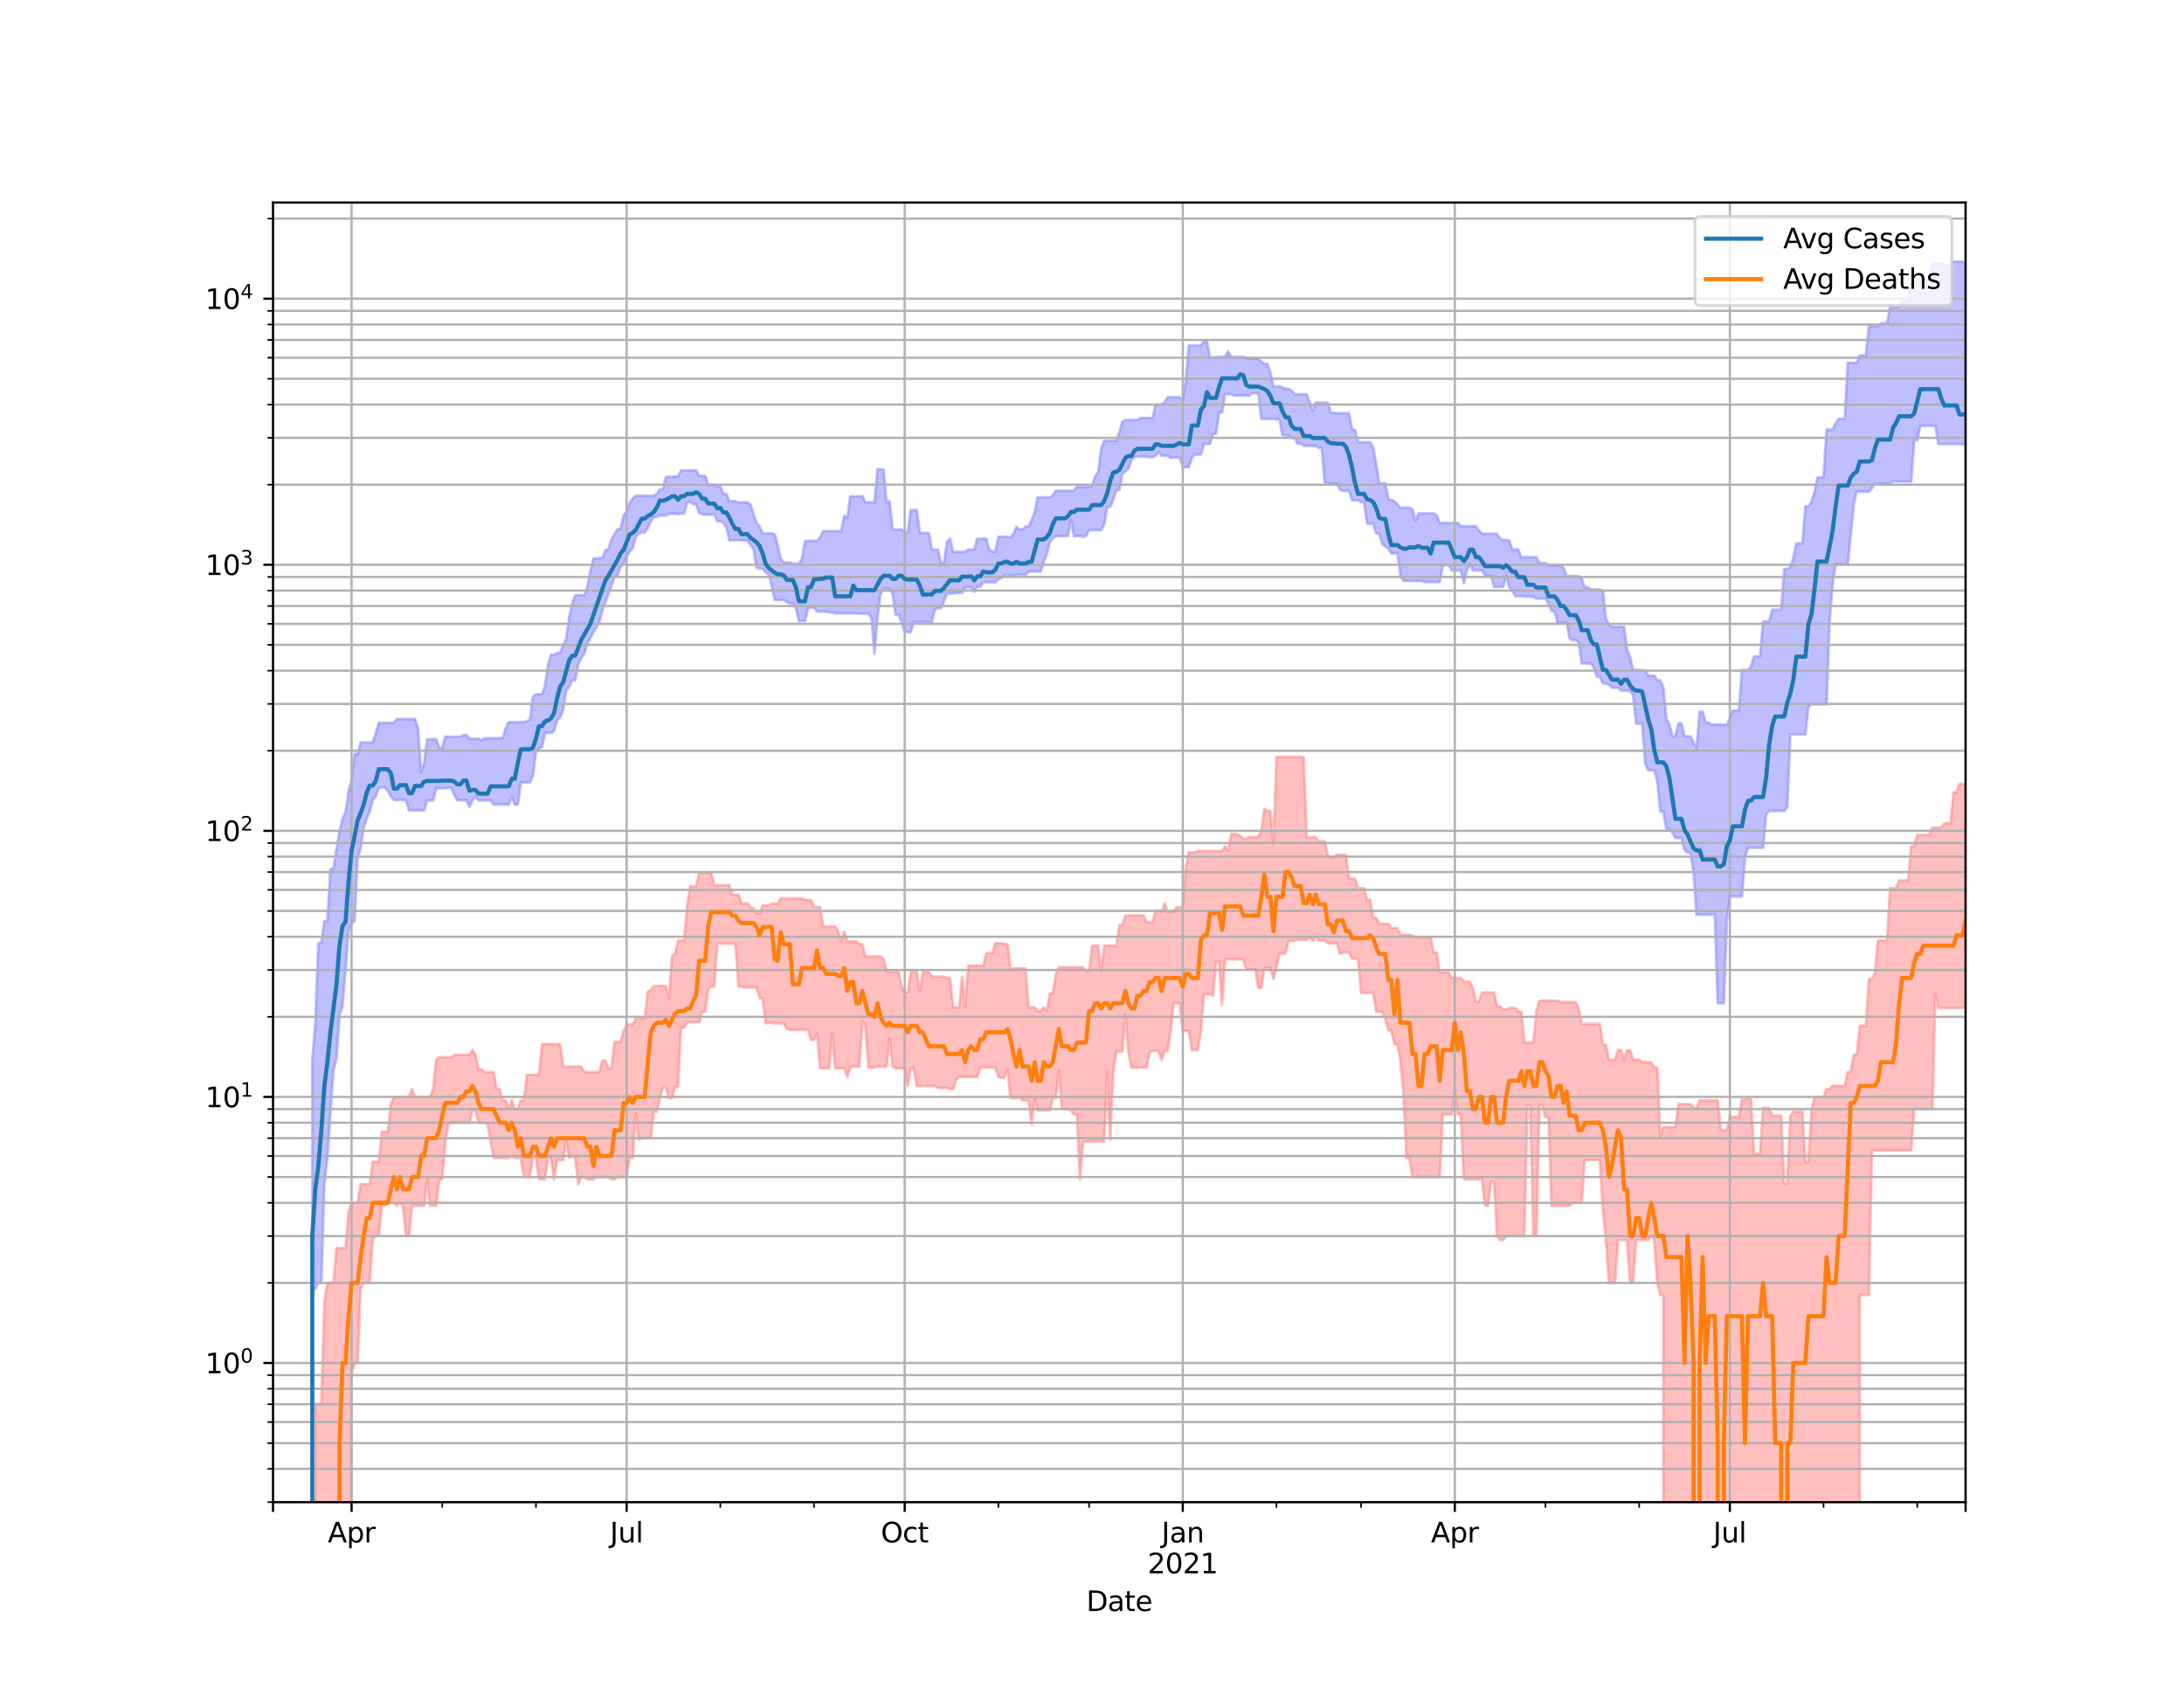 <?xml version="1.0" encoding="utf-8" standalone="no"?>
<!DOCTYPE svg PUBLIC "-//W3C//DTD SVG 1.1//EN"
  "http://www.w3.org/Graphics/SVG/1.1/DTD/svg11.dtd">
<svg height="612pt" version="1.1" viewBox="0 0 792 612" width="792pt" xmlns="http://www.w3.org/2000/svg" xmlns:xlink="http://www.w3.org/1999/xlink">
 <defs>
  <style type="text/css">*{stroke-linecap:butt;stroke-linejoin:round;}</style>
 </defs>
 <g id="figure_1">
  <g id="patch_1">
   <path d="M 0 612 
L 792 612 
L 792 0 
L 0 0 
z
" style="fill:#ffffff;"/>
  </g>
  <g id="axes_1">
   <g id="patch_2">
    <path d="M 99 544.68 
L 712.8 544.68 
L 712.8 73.44 
L 99 73.44 
z
" style="fill:#ffffff;"/>
   </g>
   <g id="PolyCollection_1">
    <path clip-path="url(#p68e2955192)" d="M 99 96972.514 
L 99 96972.514 
L 100.096 96972.514 
L 101.192 96972.514 
L 102.288 96972.514 
L 103.384 96972.514 
L 104.48 96972.514 
L 105.576 96972.514 
L 106.672 96972.514 
L 107.769 96972.514 
L 108.865 96972.514 
L 109.961 96972.514 
L 111.057 96972.514 
L 112.153 96972.514 
L 113.249 384.548 
L 114.345 371.066 
L 115.441 342.023 
L 116.537 341.692 
L 117.633 334.071 
L 118.729 334.071 
L 119.825 315.083 
L 120.921 315.083 
L 122.017 308.021 
L 123.114 301.555 
L 124.21 296.775 
L 125.306 294.503 
L 126.402 286.953 
L 127.498 282.736 
L 128.594 273.408 
L 129.69 273.408 
L 130.786 269.207 
L 131.882 269.207 
L 132.978 269.207 
L 134.074 269.207 
L 135.17 269.207 
L 136.266 265.801 
L 137.363 262.088 
L 138.459 262.088 
L 139.555 262.088 
L 140.651 262.088 
L 141.747 262.088 
L 142.843 262.088 
L 143.939 260.728 
L 145.035 260.728 
L 146.131 260.728 
L 147.227 260.728 
L 148.323 260.728 
L 149.419 260.728 
L 150.515 260.728 
L 151.611 264.265 
L 152.708 279.949 
L 153.804 276.913 
L 154.9 268.072 
L 155.996 268.072 
L 157.092 268.072 
L 158.188 268.072 
L 159.284 271.244 
L 160.38 271.244 
L 161.476 267.115 
L 162.572 267.115 
L 163.668 267.115 
L 164.764 267.115 
L 165.86 267.115 
L 166.956 267.115 
L 168.053 266.508 
L 169.149 266.508 
L 170.245 267.902 
L 171.341 267.902 
L 172.437 267.902 
L 173.533 267.902 
L 174.629 268.358 
L 175.725 267.675 
L 176.821 267.675 
L 177.917 267.675 
L 179.013 267.675 
L 180.109 267.675 
L 181.205 267.675 
L 182.301 267.675 
L 183.398 264.023 
L 184.494 261.858 
L 185.59 261.858 
L 186.686 261.858 
L 187.782 261.858 
L 188.878 261.858 
L 189.974 261.858 
L 191.07 261.483 
L 192.166 260.936 
L 193.262 252.656 
L 194.358 251.72 
L 195.454 251.72 
L 196.55 251.72 
L 197.646 248.686 
L 198.743 241.15 
L 199.839 237.456 
L 200.935 237.456 
L 202.031 236.794 
L 203.127 236.794 
L 204.223 233.833 
L 205.319 231.709 
L 206.415 223.698 
L 207.511 218.844 
L 208.607 215.831 
L 209.703 215.831 
L 210.799 215.831 
L 211.895 215.831 
L 212.991 212.883 
L 214.088 207.077 
L 215.184 202.511 
L 216.28 202.511 
L 217.376 202.321 
L 218.472 202.321 
L 219.568 199.535 
L 220.664 199.072 
L 221.76 195.59 
L 222.856 193.651 
L 223.952 191.88 
L 225.048 191.779 
L 226.144 186.77 
L 227.24 185.648 
L 228.336 182.311 
L 229.433 180.766 
L 230.529 179.776 
L 231.625 179.776 
L 232.721 179.776 
L 233.817 179.776 
L 234.913 179.776 
L 236.009 179.776 
L 237.105 179.776 
L 238.201 179.072 
L 239.297 177.439 
L 240.393 177.439 
L 241.489 172.916 
L 242.585 172.916 
L 243.681 172.916 
L 244.778 172.752 
L 245.874 172.752 
L 246.97 170.576 
L 248.066 170.576 
L 249.162 170.576 
L 250.258 170.576 
L 251.354 170.576 
L 252.45 170.576 
L 253.546 172.612 
L 254.642 172.612 
L 255.738 172.612 
L 256.834 175.869 
L 257.93 175.869 
L 259.026 175.869 
L 260.123 176.409 
L 261.219 176.409 
L 262.315 179.108 
L 263.411 179.108 
L 264.507 181.726 
L 265.603 181.726 
L 266.699 181.726 
L 267.795 182.161 
L 268.891 182.161 
L 269.987 182.161 
L 271.083 182.161 
L 272.179 182.968 
L 273.275 186.655 
L 274.371 189.579 
L 275.467 190.897 
L 276.564 193.401 
L 277.66 193.401 
L 278.756 193.401 
L 279.852 193.401 
L 280.948 193.796 
L 282.044 197.812 
L 283.14 202.622 
L 284.236 203.903 
L 285.332 203.953 
L 286.428 203.953 
L 287.524 204.374 
L 288.62 204.374 
L 289.716 204.374 
L 290.812 202.622 
L 291.909 196.245 
L 293.005 196.071 
L 294.101 196.071 
L 295.197 196.071 
L 296.293 196.071 
L 297.389 194.883 
L 298.485 192.629 
L 299.581 192.629 
L 300.677 192.629 
L 301.773 192.629 
L 302.869 192.629 
L 303.965 192.629 
L 305.061 192.629 
L 306.158 186.972 
L 307.254 187.844 
L 308.35 179.947 
L 309.446 179.947 
L 310.542 179.947 
L 311.638 179.947 
L 312.734 179.947 
L 313.83 182.122 
L 314.926 182.122 
L 316.022 182.122 
L 317.118 182.122 
L 318.214 170.183 
L 319.31 170.183 
L 320.406 170.183 
L 321.502 182.122 
L 322.599 181.78 
L 323.695 191.994 
L 324.791 191.994 
L 325.887 191.994 
L 326.983 191.994 
L 328.079 193.207 
L 329.175 193.207 
L 330.271 184.945 
L 331.367 184.945 
L 332.463 184.945 
L 333.559 193.207 
L 334.655 193.207 
L 335.751 193.207 
L 336.848 193.36 
L 337.944 199.281 
L 339.04 199.281 
L 340.136 199.281 
L 341.232 204.014 
L 342.328 204.014 
L 343.424 196.351 
L 344.52 195.366 
L 345.616 200.112 
L 346.712 200.112 
L 347.808 200.112 
L 348.904 200.112 
L 350 200.112 
L 351.096 199.244 
L 352.192 199.244 
L 353.289 199.244 
L 354.385 195.366 
L 355.481 195.366 
L 356.577 195.366 
L 357.673 195.366 
L 358.769 199.244 
L 359.865 200.049 
L 360.961 200.049 
L 362.057 194.626 
L 363.153 194.626 
L 364.249 194.626 
L 365.345 194.626 
L 366.441 194.903 
L 367.538 193.603 
L 368.634 191.021 
L 369.73 191.973 
L 370.826 191.973 
L 371.922 190.93 
L 373.018 190.93 
L 374.114 188.645 
L 375.21 185.717 
L 376.306 180.334 
L 377.402 180.334 
L 378.498 180.334 
L 379.594 180.334 
L 380.69 180.334 
L 381.786 179.624 
L 382.882 177.886 
L 383.979 177.972 
L 385.075 177.972 
L 386.171 177.972 
L 387.267 177.972 
L 388.363 177.972 
L 389.459 177.972 
L 390.555 176.275 
L 391.651 176.633 
L 392.747 176.633 
L 393.843 176.633 
L 394.939 176.633 
L 396.035 176.211 
L 397.131 172.694 
L 398.228 171.289 
L 399.324 162.65 
L 400.42 159.823 
L 401.516 159.823 
L 402.612 159.823 
L 403.708 159.823 
L 404.804 159.823 
L 405.9 156.834 
L 406.996 152.96 
L 408.092 152.287 
L 409.188 152.287 
L 410.284 152.287 
L 411.38 152.287 
L 412.476 152.287 
L 413.572 151.551 
L 414.669 151.551 
L 415.765 151.551 
L 416.861 151.551 
L 417.957 151.551 
L 419.053 146.758 
L 420.149 146.758 
L 421.245 146.758 
L 422.341 145.849 
L 423.437 144.02 
L 424.533 144.02 
L 425.629 144.02 
L 426.725 144.02 
L 427.821 144.02 
L 428.918 145.335 
L 430.014 138.192 
L 431.11 125.308 
L 432.206 125.308 
L 433.302 125.308 
L 434.398 125.308 
L 435.494 125.308 
L 436.59 123.73 
L 437.686 123.73 
L 438.782 129.588 
L 439.878 129.588 
L 440.974 129.588 
L 442.07 129.352 
L 443.166 129.352 
L 444.262 129.352 
L 445.359 127.413 
L 446.455 129.352 
L 447.551 129.352 
L 448.647 129.352 
L 449.743 129.352 
L 450.839 129.352 
L 451.935 129.798 
L 453.031 130.021 
L 454.127 130.021 
L 455.223 130.021 
L 456.319 130.021 
L 457.415 131.2 
L 458.511 131.924 
L 459.608 131.924 
L 460.704 135.093 
L 461.8 140.101 
L 462.896 140.101 
L 463.992 140.101 
L 465.088 140.527 
L 466.184 141.009 
L 467.28 141.009 
L 468.376 141.628 
L 469.472 142.986 
L 470.568 142.986 
L 471.664 142.986 
L 472.76 142.986 
L 473.856 142.986 
L 474.952 145.996 
L 476.049 148.964 
L 477.145 145.989 
L 478.241 145.989 
L 479.337 145.989 
L 480.433 145.989 
L 481.529 145.989 
L 482.625 149.663 
L 483.721 149.663 
L 484.817 149.839 
L 485.913 149.839 
L 487.009 149.839 
L 488.105 149.839 
L 489.201 149.839 
L 490.298 155.618 
L 491.394 155.969 
L 492.49 160.363 
L 493.586 160.363 
L 494.682 160.363 
L 495.778 160.363 
L 496.874 160.363 
L 497.97 162.229 
L 499.066 168.258 
L 500.162 175.209 
L 501.258 175.209 
L 502.354 175.209 
L 503.45 180.877 
L 504.546 181.325 
L 505.642 181.714 
L 506.739 182.866 
L 507.835 184.095 
L 508.931 184.095 
L 510.027 184.095 
L 511.123 184.095 
L 512.219 184.706 
L 513.315 188.811 
L 514.411 186.185 
L 515.507 186.185 
L 516.603 186.185 
L 517.699 186.185 
L 518.795 186.185 
L 519.891 186.185 
L 520.987 186.77 
L 522.084 189.632 
L 523.18 189.632 
L 524.276 189.632 
L 525.372 189.632 
L 526.468 189.632 
L 527.564 189.632 
L 528.66 189.632 
L 529.756 190.798 
L 530.852 190.798 
L 531.948 190.798 
L 533.044 190.798 
L 534.14 190.798 
L 535.236 190.798 
L 536.332 192.357 
L 537.429 193.574 
L 538.525 193.574 
L 539.621 193.574 
L 540.717 193.574 
L 541.813 193.574 
L 542.909 193.574 
L 544.005 195.292 
L 545.101 195.776 
L 546.197 195.776 
L 547.293 196.081 
L 548.389 199.233 
L 549.485 199.233 
L 550.581 199.233 
L 551.678 202.057 
L 552.774 202.057 
L 553.87 202.057 
L 554.966 202.057 
L 556.062 202.057 
L 557.158 202.057 
L 558.254 204.158 
L 559.35 204.158 
L 560.446 204.158 
L 561.542 205.043 
L 562.638 205.043 
L 563.734 205.043 
L 564.83 205.043 
L 565.926 205.043 
L 567.023 205.886 
L 568.119 208.881 
L 569.215 208.881 
L 570.311 208.881 
L 571.407 208.881 
L 572.503 208.881 
L 573.599 209.759 
L 574.695 212.995 
L 575.791 212.995 
L 576.887 213.705 
L 577.983 213.705 
L 579.079 213.705 
L 580.175 213.705 
L 581.271 214.379 
L 582.367 224.375 
L 583.464 226.473 
L 584.56 227.282 
L 585.656 227.282 
L 586.752 227.282 
L 587.848 227.282 
L 588.944 227.282 
L 590.04 235.667 
L 591.136 238.24 
L 592.232 242.903 
L 593.328 242.903 
L 594.424 242.903 
L 595.52 243.091 
L 596.616 243.091 
L 597.712 244.984 
L 598.809 244.984 
L 599.905 244.984 
L 601.001 246.691 
L 602.097 246.691 
L 603.193 249.264 
L 604.289 260.728 
L 605.385 262.634 
L 606.481 266.986 
L 607.577 266.986 
L 608.673 262.285 
L 609.769 262.285 
L 610.865 266.986 
L 611.961 266.986 
L 613.058 266.986 
L 614.154 269.207 
L 615.25 271.367 
L 616.346 258.105 
L 617.442 258.105 
L 618.538 262.005 
L 619.634 262.005 
L 620.73 262.751 
L 621.826 262.751 
L 622.922 262.751 
L 624.018 262.751 
L 625.114 262.751 
L 626.21 262.751 
L 627.306 260.316 
L 628.403 257.614 
L 629.499 257.614 
L 630.595 257.614 
L 631.691 242.924 
L 632.787 242.924 
L 633.883 242.924 
L 634.979 241.632 
L 636.075 238.008 
L 637.171 238.008 
L 638.267 238.008 
L 639.363 225.349 
L 640.459 225.349 
L 641.555 225.349 
L 642.651 221.096 
L 643.747 221.096 
L 644.844 221.096 
L 645.94 221.096 
L 647.036 206.327 
L 648.132 206.327 
L 649.228 205.654 
L 650.324 202.408 
L 651.42 197.045 
L 652.516 197.045 
L 653.612 197.045 
L 654.708 183.559 
L 655.804 183.559 
L 656.9 182.1 
L 657.996 178.629 
L 659.092 173.122 
L 660.189 173.122 
L 661.285 173.122 
L 662.381 155.764 
L 663.477 155.764 
L 664.573 155.764 
L 665.669 153.49 
L 666.765 151.902 
L 667.861 151.902 
L 668.957 151.902 
L 670.053 131.555 
L 671.149 131.555 
L 672.245 131.555 
L 673.341 131.542 
L 674.438 128.898 
L 675.534 128.898 
L 676.63 128.898 
L 677.726 118.311 
L 678.822 118.311 
L 679.918 118.311 
L 681.014 118.311 
L 682.11 117.205 
L 683.206 117.205 
L 684.302 117.205 
L 685.398 111.364 
L 686.494 111.364 
L 687.59 111.364 
L 688.686 111.364 
L 689.783 109.252 
L 690.879 109.252 
L 691.975 109.252 
L 693.071 101.618 
L 694.167 101.618 
L 695.263 101.618 
L 696.359 101.618 
L 697.455 101.618 
L 698.551 101.618 
L 699.647 101.618 
L 700.743 95.596 
L 701.839 95.596 
L 702.935 95.596 
L 704.031 95.596 
L 705.128 96.165 
L 706.224 96.165 
L 707.32 96.165 
L 708.416 94.86 
L 709.512 94.86 
L 710.608 94.86 
L 711.704 94.86 
L 712.8 96.035 
L 712.8 161.028 
L 712.8 161.028 
L 711.704 161.028 
L 710.608 161.028 
L 709.512 161.028 
L 708.416 161.028 
L 707.32 161.028 
L 706.224 161.028 
L 705.128 161.028 
L 704.031 161.028 
L 702.935 161.028 
L 701.839 154.412 
L 700.743 154.412 
L 699.647 154.412 
L 698.551 154.412 
L 697.455 154.412 
L 696.359 154.412 
L 695.263 159.695 
L 694.167 159.695 
L 693.071 174.554 
L 691.975 174.554 
L 690.879 174.554 
L 689.783 174.554 
L 688.686 174.554 
L 687.59 174.554 
L 686.494 174.554 
L 685.398 175.443 
L 684.302 175.443 
L 683.206 175.443 
L 682.11 175.443 
L 681.014 175.443 
L 679.918 175.443 
L 678.822 176.852 
L 677.726 178.29 
L 676.63 178.29 
L 675.534 178.29 
L 674.438 178.29 
L 673.341 178.29 
L 672.245 182.769 
L 671.149 193.947 
L 670.053 204.561 
L 668.957 204.561 
L 667.861 204.561 
L 666.765 204.561 
L 665.669 204.561 
L 664.573 211.789 
L 663.477 225.541 
L 662.381 255.397 
L 661.285 255.397 
L 660.189 255.397 
L 659.092 255.397 
L 657.996 255.397 
L 656.9 255.397 
L 655.804 256.419 
L 654.708 266.289 
L 653.612 266.289 
L 652.516 266.289 
L 651.42 266.289 
L 650.324 266.289 
L 649.228 266.289 
L 648.132 292.792 
L 647.036 294.042 
L 645.94 294.042 
L 644.844 294.042 
L 643.747 294.042 
L 642.651 294.042 
L 641.555 294.042 
L 640.459 295.332 
L 639.363 307.386 
L 638.267 307.386 
L 637.171 307.386 
L 636.075 307.386 
L 634.979 307.386 
L 633.883 307.386 
L 632.787 311.031 
L 631.691 325.034 
L 630.595 325.034 
L 629.499 325.034 
L 628.403 325.034 
L 627.306 325.034 
L 626.21 333.888 
L 625.114 363.761 
L 624.018 363.761 
L 622.922 363.761 
L 621.826 331.666 
L 620.73 331.666 
L 619.634 331.666 
L 618.538 331.666 
L 617.442 331.666 
L 616.346 331.666 
L 615.25 331.666 
L 614.154 316.265 
L 613.058 309.169 
L 611.961 309.169 
L 610.865 308.119 
L 609.769 303.853 
L 608.673 303.853 
L 607.577 303.853 
L 606.481 301.851 
L 605.385 300.554 
L 604.289 300.554 
L 603.193 294.255 
L 602.097 294.255 
L 601.001 283.114 
L 599.905 279.274 
L 598.809 279.274 
L 597.712 279.274 
L 596.616 276.866 
L 595.52 262.385 
L 594.424 262.385 
L 593.328 262.385 
L 592.232 252.004 
L 591.136 250.543 
L 590.04 250.368 
L 588.944 250.368 
L 587.848 250.368 
L 586.752 249.373 
L 585.656 249.373 
L 584.56 249.373 
L 583.464 248.175 
L 582.367 247.846 
L 581.271 247.846 
L 580.175 245.39 
L 579.079 245.39 
L 577.983 241.967 
L 576.887 240.556 
L 575.791 240.556 
L 574.695 240.556 
L 573.599 240.556 
L 572.503 232.864 
L 571.407 232.101 
L 570.311 232.101 
L 569.215 231.455 
L 568.119 225.797 
L 567.023 225.797 
L 565.926 225.797 
L 564.83 225.797 
L 563.734 221.706 
L 562.638 221.431 
L 561.542 218.921 
L 560.446 217.06 
L 559.35 217.06 
L 558.254 217.06 
L 557.158 217.06 
L 556.062 216.369 
L 554.966 216.369 
L 553.87 216.369 
L 552.774 216.171 
L 551.678 216.171 
L 550.581 216.171 
L 549.485 216.171 
L 548.389 214.237 
L 547.293 212.817 
L 546.197 208.78 
L 545.101 212.817 
L 544.005 212.817 
L 542.909 212.817 
L 541.813 212.817 
L 540.717 208.78 
L 539.621 208.78 
L 538.525 208.591 
L 537.429 206.852 
L 536.332 206.852 
L 535.236 206.852 
L 534.14 206.852 
L 533.044 204.457 
L 531.948 206.852 
L 530.852 211.444 
L 529.756 206.852 
L 528.66 206.852 
L 527.564 206.852 
L 526.468 206.852 
L 525.372 204.841 
L 524.276 204.841 
L 523.18 205.271 
L 522.084 211.029 
L 520.987 211.029 
L 519.891 211.029 
L 518.795 211.029 
L 517.699 211.029 
L 516.603 211.029 
L 515.507 210.622 
L 514.411 210.622 
L 513.315 210.622 
L 512.219 210.622 
L 511.123 210.622 
L 510.027 210.622 
L 508.931 210.622 
L 507.835 208.536 
L 506.739 200.621 
L 505.642 200.621 
L 504.546 200.621 
L 503.45 198.919 
L 502.354 198.168 
L 501.258 197.269 
L 500.162 193.449 
L 499.066 193.449 
L 497.97 189.846 
L 496.874 189.846 
L 495.778 189.846 
L 494.682 182.105 
L 493.586 182.105 
L 492.49 181.416 
L 491.394 181.416 
L 490.298 181.416 
L 489.201 177.957 
L 488.105 177.957 
L 487.009 177.957 
L 485.913 177.555 
L 484.817 175.352 
L 483.721 175.352 
L 482.625 175.352 
L 481.529 175.352 
L 480.433 175.352 
L 479.337 162.41 
L 478.241 162.41 
L 477.145 161.655 
L 476.049 161.655 
L 474.952 161.655 
L 473.856 161.655 
L 472.76 161.655 
L 471.664 160.841 
L 470.568 160.841 
L 469.472 158.816 
L 468.376 158.816 
L 467.28 157.858 
L 466.184 157.858 
L 465.088 157.759 
L 463.992 152.091 
L 462.896 152.091 
L 461.8 151.867 
L 460.704 151.867 
L 459.608 151.867 
L 458.511 151.867 
L 457.415 151.867 
L 456.319 142.604 
L 455.223 142.604 
L 454.127 142.604 
L 453.031 143.424 
L 451.935 143.424 
L 450.839 143.424 
L 449.743 143.424 
L 448.647 143.424 
L 447.551 143.424 
L 446.455 142.921 
L 445.359 142.921 
L 444.262 142.921 
L 443.166 149.562 
L 442.07 149.562 
L 440.974 157.331 
L 439.878 157.331 
L 438.782 160.961 
L 437.686 160.961 
L 436.59 160.961 
L 435.494 164.809 
L 434.398 164.809 
L 433.302 164.809 
L 432.206 165.906 
L 431.11 169.403 
L 430.014 169.403 
L 428.918 169.403 
L 427.821 165.898 
L 426.725 165.898 
L 425.629 165.898 
L 424.533 166.018 
L 423.437 165.275 
L 422.341 165.275 
L 421.245 165.275 
L 420.149 164.004 
L 419.053 165.275 
L 417.957 165.748 
L 416.861 165.748 
L 415.765 165.525 
L 414.669 165.525 
L 413.572 165.525 
L 412.476 165.525 
L 411.38 165.748 
L 410.284 166.875 
L 409.188 169.956 
L 408.092 170.98 
L 406.996 171.794 
L 405.9 177.673 
L 404.804 177.673 
L 403.708 181.229 
L 402.612 183.8 
L 401.516 183.8 
L 400.42 190.14 
L 399.324 192.211 
L 398.228 192.211 
L 397.131 192.211 
L 396.035 192.211 
L 394.939 192.211 
L 393.843 194.36 
L 392.747 194.603 
L 391.651 194.36 
L 390.555 194.36 
L 389.459 194.36 
L 388.363 188.583 
L 387.267 194.36 
L 386.171 194.36 
L 385.075 194.36 
L 383.979 194.426 
L 382.882 194.426 
L 381.786 195.279 
L 380.69 196.426 
L 379.594 201.033 
L 378.498 203.703 
L 377.402 207.232 
L 376.306 207.232 
L 375.21 207.232 
L 374.114 207.232 
L 373.018 207.232 
L 371.922 208.395 
L 370.826 208.395 
L 369.73 208.395 
L 368.634 208.395 
L 367.538 208.725 
L 366.441 208.725 
L 365.345 208.395 
L 364.249 208.725 
L 363.153 209.524 
L 362.057 210.043 
L 360.961 211.107 
L 359.865 211.107 
L 358.769 211.107 
L 357.673 211.107 
L 356.577 211.107 
L 355.481 212.716 
L 354.385 212.873 
L 353.289 214.59 
L 352.192 212.909 
L 351.096 212.909 
L 350 212.909 
L 348.904 214.973 
L 347.808 214.973 
L 346.712 214.973 
L 345.616 215.193 
L 344.52 215.193 
L 343.424 215.193 
L 342.328 217.934 
L 341.232 220.525 
L 340.136 220.525 
L 339.04 220.966 
L 337.944 225.473 
L 336.848 225.473 
L 335.751 225.473 
L 334.655 225.473 
L 333.559 225.473 
L 332.463 225.473 
L 331.367 225.534 
L 330.271 229.227 
L 329.175 229.227 
L 328.079 229.227 
L 326.983 225.534 
L 325.887 222.948 
L 324.791 222.948 
L 323.695 215.397 
L 322.599 213.436 
L 321.502 213.436 
L 320.406 213.436 
L 319.31 215.397 
L 318.214 223.903 
L 317.118 237.065 
L 316.022 223.903 
L 314.926 222.53 
L 313.83 222.53 
L 312.734 222.53 
L 311.638 222.53 
L 310.542 222.396 
L 309.446 222.396 
L 308.35 222.396 
L 307.254 222.396 
L 306.158 222.396 
L 305.061 222.396 
L 303.965 222.396 
L 302.869 222.396 
L 301.773 222.04 
L 300.677 222.04 
L 299.581 221.757 
L 298.485 221.757 
L 297.389 221.757 
L 296.293 221.757 
L 295.197 220.299 
L 294.101 220.299 
L 293.005 220.684 
L 291.909 225.219 
L 290.812 225.219 
L 289.716 225.219 
L 288.62 220.622 
L 287.524 218.757 
L 286.428 218.757 
L 285.332 218.343 
L 284.236 217.54 
L 283.14 217.54 
L 282.044 217.54 
L 280.948 217.54 
L 279.852 212.489 
L 278.756 208.13 
L 277.66 207.612 
L 276.564 206.171 
L 275.467 206.171 
L 274.371 205.86 
L 273.275 199.138 
L 272.179 197.621 
L 271.083 195.972 
L 269.987 195.874 
L 268.891 195.874 
L 267.795 195.874 
L 266.699 195.874 
L 265.603 195.874 
L 264.507 195.874 
L 263.411 191.205 
L 262.315 189.512 
L 261.219 188.998 
L 260.123 188.998 
L 259.026 186.617 
L 257.93 186.617 
L 256.834 186.617 
L 255.738 186.617 
L 254.642 186.452 
L 253.546 186.075 
L 252.45 182.774 
L 251.354 182.774 
L 250.258 181.92 
L 249.162 182.281 
L 248.066 186.244 
L 246.97 186.244 
L 245.874 186.417 
L 244.778 186.295 
L 243.681 186.295 
L 242.585 186.295 
L 241.489 186.917 
L 240.393 186.917 
L 239.297 186.917 
L 238.201 187.401 
L 237.105 187.401 
L 236.009 189.127 
L 234.913 191.43 
L 233.817 193.058 
L 232.721 193.058 
L 231.625 193.465 
L 230.529 194.83 
L 229.433 198.853 
L 228.336 200.004 
L 227.24 201.733 
L 226.144 204.515 
L 225.048 205.458 
L 223.952 208.665 
L 222.856 209.178 
L 221.76 212.318 
L 220.664 215.225 
L 219.568 218.297 
L 218.472 221.238 
L 217.376 225.418 
L 216.28 227.419 
L 215.184 229.227 
L 214.088 231.439 
L 212.991 233.086 
L 211.895 237.182 
L 210.799 238.614 
L 209.703 240.912 
L 208.607 246.623 
L 207.511 246.623 
L 206.415 249.094 
L 205.319 250.306 
L 204.223 257.378 
L 203.127 260.174 
L 202.031 261.144 
L 200.935 264.964 
L 199.839 265.801 
L 198.743 265.801 
L 197.646 265.801 
L 196.55 270.837 
L 195.454 271.45 
L 194.358 272.766 
L 193.262 281.28 
L 192.166 283.689 
L 191.07 283.689 
L 189.974 283.689 
L 188.878 283.689 
L 187.782 291.81 
L 186.686 291.81 
L 185.59 288.966 
L 184.494 291.71 
L 183.398 291.71 
L 182.301 291.71 
L 181.205 291.71 
L 180.109 291.71 
L 179.013 291.71 
L 177.917 290.235 
L 176.821 290.235 
L 175.725 290.235 
L 174.629 290.235 
L 173.533 290.235 
L 172.437 288.81 
L 171.341 290.235 
L 170.245 292.621 
L 169.149 290.203 
L 168.053 290.203 
L 166.956 290.203 
L 165.86 290.203 
L 164.764 288.254 
L 163.668 285.663 
L 162.572 285.663 
L 161.476 285.837 
L 160.38 285.837 
L 159.284 285.837 
L 158.188 285.837 
L 157.092 290.203 
L 155.996 290.203 
L 154.9 290.3 
L 153.804 293.831 
L 152.708 293.831 
L 151.611 293.831 
L 150.515 293.831 
L 149.419 293.831 
L 148.323 293.831 
L 147.227 290.3 
L 146.131 290.01 
L 145.035 290.01 
L 143.939 290.01 
L 142.843 290.01 
L 141.747 288.779 
L 140.651 286.775 
L 139.555 285.519 
L 138.459 285.519 
L 137.363 285.721 
L 136.266 288.779 
L 135.17 290.042 
L 134.074 294.148 
L 132.978 296.812 
L 131.882 299.981 
L 130.786 307.726 
L 129.69 310.978 
L 128.594 333.888 
L 127.498 334.905 
L 126.402 337.809 
L 125.306 351.568 
L 124.21 364.893 
L 123.114 368.072 
L 122.017 383.941 
L 120.921 388.055 
L 119.825 403.574 
L 118.729 419.847 
L 117.633 429.374 
L 116.537 465.174 
L 115.441 465.174 
L 114.345 467.323 
L 113.249 467.323 
L 112.153 96972.514 
L 111.057 96972.514 
L 109.961 96972.514 
L 108.865 96972.514 
L 107.769 96972.514 
L 106.672 96972.514 
L 105.576 96972.514 
L 104.48 96972.514 
L 103.384 96972.514 
L 102.288 96972.514 
L 101.192 96972.514 
L 100.096 96972.514 
L 99 96972.514 
z
" style="fill:#8080ff;fill-opacity:0.5;stroke:#8080ff;stroke-opacity:0.5;"/>
   </g>
   <g id="PolyCollection_2">
    <path clip-path="url(#p68e2955192)" d="M 99 96972.514 
L 99 96972.514 
L 100.096 96972.514 
L 101.192 96972.514 
L 102.288 96972.514 
L 103.384 96972.514 
L 104.48 96972.514 
L 105.576 96972.514 
L 106.672 96972.514 
L 107.769 96972.514 
L 108.865 96972.514 
L 109.961 96972.514 
L 111.057 96972.514 
L 112.153 96972.514 
L 113.249 96972.514 
L 114.345 509.162 
L 115.441 509.162 
L 116.537 509.162 
L 117.633 471.984 
L 118.729 465.174 
L 119.825 465.174 
L 120.921 465.174 
L 122.017 452.6 
L 123.114 452.6 
L 124.21 452.6 
L 125.306 452.6 
L 126.402 439.398 
L 127.498 436.131 
L 128.594 436.131 
L 129.69 436.131 
L 130.786 429.374 
L 131.882 429.374 
L 132.978 429.374 
L 134.074 429.374 
L 135.17 421.292 
L 136.266 421.292 
L 137.363 421.292 
L 138.459 410.355 
L 139.555 410.355 
L 140.651 410.355 
L 141.747 400.331 
L 142.843 397.739 
L 143.939 397.739 
L 145.035 397.739 
L 146.131 397.739 
L 147.227 397.739 
L 148.323 397.739 
L 149.419 394.904 
L 150.515 397.739 
L 151.611 397.739 
L 152.708 397.739 
L 153.804 397.739 
L 154.9 397.739 
L 155.996 397.739 
L 157.092 394.904 
L 158.188 384.244 
L 159.284 383.342 
L 160.38 383.342 
L 161.476 383.342 
L 162.572 383.342 
L 163.668 383.342 
L 164.764 382.46 
L 165.86 382.46 
L 166.956 382.46 
L 168.053 382.46 
L 169.149 382.46 
L 170.245 382.46 
L 171.341 380.75 
L 172.437 382.46 
L 173.533 387.724 
L 174.629 387.724 
L 175.725 388.726 
L 176.821 388.726 
L 177.917 388.726 
L 179.013 388.726 
L 180.109 394.904 
L 181.205 394.904 
L 182.301 399.015 
L 183.398 399.015 
L 184.494 402.153 
L 185.59 399.015 
L 186.686 402.153 
L 187.782 402.153 
L 188.878 399.015 
L 189.974 399.015 
L 191.07 389.752 
L 192.166 389.752 
L 193.262 389.752 
L 194.358 389.752 
L 195.454 389.752 
L 196.55 378.573 
L 197.646 378.573 
L 198.743 378.573 
L 199.839 378.573 
L 200.935 378.573 
L 202.031 378.573 
L 203.127 378.573 
L 204.223 386.746 
L 205.319 386.746 
L 206.415 386.746 
L 207.511 386.746 
L 208.607 386.746 
L 209.703 386.746 
L 210.799 386.746 
L 211.895 388.726 
L 212.991 388.726 
L 214.088 388.726 
L 215.184 388.726 
L 216.28 388.726 
L 217.376 388.726 
L 218.472 384.548 
L 219.568 384.548 
L 220.664 387.395 
L 221.76 387.395 
L 222.856 377.785 
L 223.952 377.785 
L 225.048 377.785 
L 226.144 373.815 
L 227.24 371.512 
L 228.336 371.512 
L 229.433 371.512 
L 230.529 369.329 
L 231.625 369.329 
L 232.721 369.329 
L 233.817 369.329 
L 234.913 359.514 
L 236.009 359.012 
L 237.105 357.542 
L 238.201 357.542 
L 239.297 357.542 
L 240.393 357.542 
L 241.489 357.542 
L 242.585 362.118 
L 243.681 346.71 
L 244.778 345.973 
L 245.874 341.037 
L 246.97 341.037 
L 248.066 341.037 
L 249.162 328.984 
L 250.258 321.358 
L 251.354 321.358 
L 252.45 321.358 
L 253.546 316.445 
L 254.642 316.445 
L 255.738 316.445 
L 256.834 316.445 
L 257.93 316.445 
L 259.026 320.954 
L 260.123 320.954 
L 261.219 320.954 
L 262.315 320.954 
L 263.411 320.954 
L 264.507 320.954 
L 265.603 324.447 
L 266.699 324.447 
L 267.795 324.447 
L 268.891 327.547 
L 269.987 327.547 
L 271.083 327.547 
L 272.179 329.146 
L 273.275 329.392 
L 274.371 331.15 
L 275.467 331.15 
L 276.564 328.259 
L 277.66 328.259 
L 278.756 328.259 
L 279.852 327.704 
L 280.948 327.704 
L 282.044 327.704 
L 283.14 325.78 
L 284.236 325.78 
L 285.332 325.78 
L 286.428 325.78 
L 287.524 325.78 
L 288.62 325.78 
L 289.716 325.78 
L 290.812 325.78 
L 291.909 326.31 
L 293.005 326.31 
L 294.101 326.31 
L 295.197 328.902 
L 296.293 328.902 
L 297.389 328.902 
L 298.485 335.946 
L 299.581 335.946 
L 300.677 335.946 
L 301.773 335.946 
L 302.869 335.946 
L 303.965 337.809 
L 305.061 341.364 
L 306.158 337.809 
L 307.254 341.364 
L 308.35 341.364 
L 309.446 341.364 
L 310.542 341.364 
L 311.638 342.357 
L 312.734 342.357 
L 313.83 346.834 
L 314.926 346.834 
L 316.022 346.834 
L 317.118 346.834 
L 318.214 346.834 
L 319.31 346.834 
L 320.406 347.587 
L 321.502 352.411 
L 322.599 352.411 
L 323.695 352.411 
L 324.791 352.411 
L 325.887 352.411 
L 326.983 357.703 
L 328.079 359.683 
L 329.175 359.683 
L 330.271 352.411 
L 331.367 352.411 
L 332.463 352.411 
L 333.559 359.683 
L 334.655 352.411 
L 335.751 352.411 
L 336.848 352.411 
L 337.944 354.151 
L 339.04 354.151 
L 340.136 354.151 
L 341.232 354.151 
L 342.328 354.151 
L 343.424 354.598 
L 344.52 354.598 
L 345.616 365.278 
L 346.712 365.278 
L 347.808 365.278 
L 348.904 354.151 
L 350 365.278 
L 351.096 350.198 
L 352.192 350.198 
L 353.289 350.198 
L 354.385 350.198 
L 355.481 350.198 
L 356.577 350.198 
L 357.673 345.609 
L 358.769 345.609 
L 359.865 345.609 
L 360.961 342.023 
L 362.057 342.023 
L 363.153 342.023 
L 364.249 342.357 
L 365.345 342.357 
L 366.441 351.152 
L 367.538 351.152 
L 368.634 351.152 
L 369.73 351.152 
L 370.826 351.152 
L 371.922 351.152 
L 373.018 365.278 
L 374.114 365.278 
L 375.21 365.278 
L 376.306 366.652 
L 377.402 366.652 
L 378.498 365.278 
L 379.594 366.652 
L 380.69 360.193 
L 381.786 360.193 
L 382.882 353.417 
L 383.979 350.741 
L 385.075 350.741 
L 386.171 350.741 
L 387.267 350.741 
L 388.363 350.741 
L 389.459 350.741 
L 390.555 350.741 
L 391.651 350.741 
L 392.747 350.741 
L 393.843 352.128 
L 394.939 352.128 
L 396.035 342.92 
L 397.131 342.92 
L 398.228 342.92 
L 399.324 352.128 
L 400.42 342.92 
L 401.516 342.92 
L 402.612 342.92 
L 403.708 342.92 
L 404.804 342.92 
L 405.9 335.47 
L 406.996 335.47 
L 408.092 331.927 
L 409.188 331.927 
L 410.284 331.927 
L 411.38 331.927 
L 412.476 331.927 
L 413.572 331.927 
L 414.669 331.927 
L 415.765 334.347 
L 416.861 334.347 
L 417.957 334.347 
L 419.053 330.136 
L 420.149 330.136 
L 421.245 330.64 
L 422.341 327.547 
L 423.437 330.64 
L 424.533 330.64 
L 425.629 330.64 
L 426.725 328.902 
L 427.821 328.902 
L 428.918 328.902 
L 430.014 314.851 
L 431.11 309.017 
L 432.206 309.017 
L 433.302 309.017 
L 434.398 308.566 
L 435.494 308.566 
L 436.59 308.566 
L 437.686 308.566 
L 438.782 308.566 
L 439.878 308.566 
L 440.974 308.566 
L 442.07 308.566 
L 443.166 308.566 
L 444.262 306.856 
L 445.359 308.566 
L 446.455 302.407 
L 447.551 302.407 
L 448.647 302.407 
L 449.743 303.058 
L 450.839 304.121 
L 451.935 304.121 
L 453.031 303.587 
L 454.127 303.587 
L 455.223 303.587 
L 456.319 303.587 
L 457.415 301.01 
L 458.511 293.204 
L 459.608 294.042 
L 460.704 294.042 
L 461.8 306.143 
L 462.896 274.477 
L 463.992 274.477 
L 465.088 274.477 
L 466.184 274.477 
L 467.28 274.477 
L 468.376 274.477 
L 469.472 274.477 
L 470.568 274.477 
L 471.664 274.477 
L 472.76 274.61 
L 473.856 303.675 
L 474.952 303.675 
L 476.049 303.675 
L 477.145 303.675 
L 478.241 305.12 
L 479.337 305.12 
L 480.433 305.12 
L 481.529 310.245 
L 482.625 310.873 
L 483.721 310.873 
L 484.817 309.935 
L 485.913 309.935 
L 487.009 309.935 
L 488.105 309.935 
L 489.201 318.544 
L 490.298 318.544 
L 491.394 318.544 
L 492.49 322.109 
L 493.586 322.109 
L 494.682 322.109 
L 495.778 326.31 
L 496.874 326.31 
L 497.97 332.807 
L 499.066 332.807 
L 500.162 334.998 
L 501.258 334.998 
L 502.354 334.998 
L 503.45 334.998 
L 504.546 336.526 
L 505.642 336.526 
L 506.739 336.526 
L 507.835 338.926 
L 508.931 338.926 
L 510.027 338.926 
L 511.123 338.926 
L 512.219 339.236 
L 513.315 339.863 
L 514.411 339.863 
L 515.507 339.863 
L 516.603 339.863 
L 517.699 339.863 
L 518.795 339.863 
L 519.891 345.368 
L 520.987 345.368 
L 522.084 352.553 
L 523.18 352.553 
L 524.276 352.553 
L 525.372 352.553 
L 526.468 354.598 
L 527.564 354.598 
L 528.66 354.598 
L 529.756 354.598 
L 530.852 355.967 
L 531.948 355.967 
L 533.044 355.967 
L 534.14 358.353 
L 535.236 363.206 
L 536.332 363.206 
L 537.429 359.852 
L 538.525 359.852 
L 539.621 359.852 
L 540.717 359.852 
L 541.813 359.852 
L 542.909 364.893 
L 544.005 364.893 
L 545.101 366.057 
L 546.197 366.057 
L 547.293 365.471 
L 548.389 365.471 
L 549.485 365.471 
L 550.581 366.852 
L 551.678 366.852 
L 552.774 378.046 
L 553.87 378.046 
L 554.966 378.046 
L 556.062 378.046 
L 557.158 366.852 
L 558.254 362.84 
L 559.35 362.84 
L 560.446 362.84 
L 561.542 362.84 
L 562.638 362.84 
L 563.734 362.84 
L 564.83 362.84 
L 565.926 363.39 
L 567.023 363.39 
L 568.119 363.39 
L 569.215 363.39 
L 570.311 363.39 
L 571.407 363.39 
L 572.503 365.861 
L 573.599 371.289 
L 574.695 371.289 
L 575.791 371.289 
L 576.887 371.289 
L 577.983 371.289 
L 579.079 371.289 
L 580.175 371.289 
L 581.271 378.839 
L 582.367 378.839 
L 583.464 384.244 
L 584.56 384.244 
L 585.656 384.244 
L 586.752 380.75 
L 587.848 380.75 
L 588.944 384.244 
L 590.04 380.75 
L 591.136 380.75 
L 592.232 384.244 
L 593.328 384.244 
L 594.424 384.244 
L 595.52 385.164 
L 596.616 385.164 
L 597.712 385.164 
L 598.809 385.164 
L 599.905 387.069 
L 601.001 387.069 
L 602.097 412.089 
L 603.193 408.69 
L 604.289 408.69 
L 605.385 408.69 
L 606.481 408.69 
L 607.577 408.69 
L 608.673 400.331 
L 609.769 400.331 
L 610.865 400.331 
L 611.961 400.331 
L 613.058 400.331 
L 614.154 401.69 
L 615.25 401.69 
L 616.346 399.015 
L 617.442 399.015 
L 618.538 399.015 
L 619.634 399.015 
L 620.73 399.015 
L 621.826 399.015 
L 622.922 399.015 
L 624.018 409.793 
L 625.114 409.793 
L 626.21 409.793 
L 627.306 405.044 
L 628.403 405.044 
L 629.499 405.044 
L 630.595 405.044 
L 631.691 398.585 
L 632.787 398.585 
L 633.883 398.585 
L 634.979 398.585 
L 636.075 418.45 
L 637.171 418.45 
L 638.267 418.45 
L 639.363 401.69 
L 640.459 401.69 
L 641.555 401.69 
L 642.651 404.548 
L 643.747 404.548 
L 644.844 404.548 
L 645.94 404.548 
L 647.036 429.374 
L 648.132 429.374 
L 649.228 404.548 
L 650.324 403.095 
L 651.42 403.095 
L 652.516 403.095 
L 653.612 403.095 
L 654.708 421.292 
L 655.804 421.292 
L 656.9 403.095 
L 657.996 397.739 
L 659.092 397.739 
L 660.189 397.739 
L 661.285 397.739 
L 662.381 394.904 
L 663.477 394.904 
L 664.573 393.745 
L 665.669 393.745 
L 666.765 393.745 
L 667.861 393.745 
L 668.957 393.745 
L 670.053 388.726 
L 671.149 388.726 
L 672.245 382.46 
L 673.341 382.46 
L 674.438 371.963 
L 675.534 371.963 
L 676.63 371.963 
L 677.726 355.049 
L 678.822 355.049 
L 679.918 352.839 
L 681.014 341.037 
L 682.11 341.037 
L 683.206 341.037 
L 684.302 341.037 
L 685.398 322.04 
L 686.494 322.04 
L 687.59 322.04 
L 688.686 319.246 
L 689.783 319.246 
L 690.879 319.246 
L 691.975 319.246 
L 693.071 306.856 
L 694.167 306.856 
L 695.263 302.753 
L 696.359 302.753 
L 697.455 302.753 
L 698.551 302.753 
L 699.647 302.753 
L 700.743 300.103 
L 701.839 300.103 
L 702.935 300.103 
L 704.031 300.103 
L 705.128 298.543 
L 706.224 298.543 
L 707.32 298.543 
L 708.416 287.282 
L 709.512 287.282 
L 710.608 284.244 
L 711.704 284.244 
L 712.8 284.244 
L 712.8 365.471 
L 712.8 365.471 
L 711.704 365.471 
L 710.608 365.471 
L 709.512 365.471 
L 708.416 365.471 
L 707.32 365.471 
L 706.224 365.471 
L 705.128 365.471 
L 704.031 365.471 
L 702.935 365.471 
L 701.839 360.536 
L 700.743 402.153 
L 699.647 402.153 
L 698.551 402.153 
L 697.455 402.153 
L 696.359 402.153 
L 695.263 402.153 
L 694.167 402.153 
L 693.071 417.098 
L 691.975 417.098 
L 690.879 417.098 
L 689.783 417.098 
L 688.686 417.098 
L 687.59 417.098 
L 686.494 417.098 
L 685.398 417.098 
L 684.302 417.098 
L 683.206 417.098 
L 682.11 417.098 
L 681.014 417.098 
L 679.918 417.098 
L 678.822 417.098 
L 677.726 469.589 
L 676.63 469.589 
L 675.534 469.589 
L 674.438 469.589 
L 673.341 96972.514 
L 672.245 96972.514 
L 671.149 96972.514 
L 670.053 96972.514 
L 668.957 96972.514 
L 667.861 96972.514 
L 666.765 96972.514 
L 665.669 96972.514 
L 664.573 96972.514 
L 663.477 96972.514 
L 662.381 96972.514 
L 661.285 96972.514 
L 660.189 96972.514 
L 659.092 96972.514 
L 657.996 96972.514 
L 656.9 96972.514 
L 655.804 96972.514 
L 654.708 96972.514 
L 653.612 96972.514 
L 652.516 96972.514 
L 651.42 96972.514 
L 650.324 96972.514 
L 649.228 96972.514 
L 648.132 96972.514 
L 647.036 96972.514 
L 645.94 96972.514 
L 644.844 96972.514 
L 643.747 96972.514 
L 642.651 96972.514 
L 641.555 96972.514 
L 640.459 96972.514 
L 639.363 96972.514 
L 638.267 96972.514 
L 637.171 96972.514 
L 636.075 96972.514 
L 634.979 96972.514 
L 633.883 96972.514 
L 632.787 96972.514 
L 631.691 96972.514 
L 630.595 96972.514 
L 629.499 96972.514 
L 628.403 96972.514 
L 627.306 96972.514 
L 626.21 96972.514 
L 625.114 96972.514 
L 624.018 96972.514 
L 622.922 96972.514 
L 621.826 96972.514 
L 620.73 96972.514 
L 619.634 96972.514 
L 618.538 96972.514 
L 617.442 96972.514 
L 616.346 96972.514 
L 615.25 96972.514 
L 614.154 96972.514 
L 613.058 96972.514 
L 611.961 96972.514 
L 610.865 96972.514 
L 609.769 96972.514 
L 608.673 96972.514 
L 607.577 96972.514 
L 606.481 96972.514 
L 605.385 96972.514 
L 604.289 96972.514 
L 603.193 469.589 
L 602.097 469.589 
L 601.001 465.174 
L 599.905 449.606 
L 598.809 448.185 
L 597.712 449.606 
L 596.616 449.606 
L 595.52 449.606 
L 594.424 449.606 
L 593.328 449.606 
L 592.232 465.174 
L 591.136 465.174 
L 590.04 449.606 
L 588.944 449.606 
L 587.848 449.606 
L 586.752 449.606 
L 585.656 465.174 
L 584.56 465.174 
L 583.464 465.174 
L 582.367 449.606 
L 581.271 438.281 
L 580.175 420.563 
L 579.079 420.563 
L 577.983 420.563 
L 576.887 420.563 
L 575.791 420.563 
L 574.695 420.563 
L 573.599 436.131 
L 572.503 436.131 
L 571.407 436.131 
L 570.311 436.131 
L 569.215 437.192 
L 568.119 437.192 
L 567.023 437.192 
L 565.926 437.192 
L 564.83 437.192 
L 563.734 437.192 
L 562.638 437.192 
L 561.542 405.044 
L 560.446 405.044 
L 559.35 400.78 
L 558.254 400.78 
L 557.158 448.185 
L 556.062 448.185 
L 554.966 400.78 
L 553.87 400.78 
L 552.774 448.185 
L 551.678 448.185 
L 550.581 448.185 
L 549.485 448.185 
L 548.389 448.185 
L 547.293 448.185 
L 546.197 448.185 
L 545.101 449.606 
L 544.005 449.606 
L 542.909 448.185 
L 541.813 428.492 
L 540.717 428.492 
L 539.621 437.192 
L 538.525 437.192 
L 537.429 427.628 
L 536.332 427.628 
L 535.236 427.628 
L 534.14 427.628 
L 533.044 427.628 
L 531.948 427.628 
L 530.852 427.628 
L 529.756 404.058 
L 528.66 404.058 
L 527.564 394.514 
L 526.468 404.058 
L 525.372 404.058 
L 524.276 404.058 
L 523.18 404.058 
L 522.084 426.782 
L 520.987 426.782 
L 519.891 426.782 
L 518.795 426.782 
L 517.699 426.782 
L 516.603 426.782 
L 515.507 426.782 
L 514.411 426.782 
L 513.315 426.782 
L 512.219 426.782 
L 511.123 419.847 
L 510.027 419.847 
L 508.931 395.695 
L 507.835 384.548 
L 506.739 378.573 
L 505.642 378.573 
L 504.546 373.579 
L 503.45 373.579 
L 502.354 369.542 
L 501.258 366.852 
L 500.162 366.852 
L 499.066 366.852 
L 497.97 360.022 
L 496.874 360.022 
L 495.778 360.022 
L 494.682 360.022 
L 493.586 360.022 
L 492.49 347.587 
L 491.394 347.587 
L 490.298 347.587 
L 489.201 345.368 
L 488.105 345.368 
L 487.009 345.368 
L 485.913 345.851 
L 484.817 342.023 
L 483.721 342.023 
L 482.625 342.023 
L 481.529 342.023 
L 480.433 341.037 
L 479.337 341.037 
L 478.241 341.037 
L 477.145 339.758 
L 476.049 341.146 
L 474.952 339.758 
L 473.856 340.714 
L 472.76 340.714 
L 471.664 340.714 
L 470.568 340.714 
L 469.472 341.146 
L 468.376 341.146 
L 467.28 341.146 
L 466.184 345.73 
L 465.088 345.73 
L 463.992 345.73 
L 462.896 350.741 
L 461.8 354.898 
L 460.704 351.014 
L 459.608 351.014 
L 458.511 351.014 
L 457.415 358.189 
L 456.319 358.189 
L 455.223 351.429 
L 454.127 351.429 
L 453.031 351.429 
L 451.935 351.429 
L 450.839 347.841 
L 449.743 347.841 
L 448.647 347.841 
L 447.551 347.841 
L 446.455 347.841 
L 445.359 347.841 
L 444.262 347.841 
L 443.166 364.323 
L 442.07 348.872 
L 440.974 348.872 
L 439.878 361.057 
L 438.782 360.536 
L 437.686 360.536 
L 436.59 360.536 
L 435.494 373.815 
L 434.398 380.75 
L 433.302 380.75 
L 432.206 380.75 
L 431.11 373.815 
L 430.014 373.815 
L 428.918 373.815 
L 427.821 363.761 
L 426.725 363.761 
L 425.629 363.761 
L 424.533 373.815 
L 423.437 381.03 
L 422.341 381.03 
L 421.245 384.244 
L 420.149 381.03 
L 419.053 381.03 
L 417.957 381.03 
L 416.861 381.596 
L 415.765 387.069 
L 414.669 387.069 
L 413.572 387.069 
L 412.476 387.069 
L 411.38 387.069 
L 410.284 387.069 
L 409.188 381.312 
L 408.092 367.866 
L 406.996 381.312 
L 405.9 381.312 
L 404.804 381.312 
L 403.708 388.726 
L 402.612 413.286 
L 401.516 388.726 
L 400.42 413.898 
L 399.324 413.898 
L 398.228 413.898 
L 397.131 413.898 
L 396.035 413.898 
L 394.939 413.898 
L 393.843 413.898 
L 392.747 413.898 
L 391.651 427.628 
L 390.555 404.058 
L 389.459 404.058 
L 388.363 402.622 
L 387.267 402.153 
L 386.171 402.153 
L 385.075 402.153 
L 383.979 388.055 
L 382.882 398.16 
L 381.786 398.16 
L 380.69 402.622 
L 379.594 402.622 
L 378.498 402.622 
L 377.402 402.622 
L 376.306 402.622 
L 375.21 398.585 
L 374.114 407.616 
L 373.018 399.015 
L 371.922 399.015 
L 370.826 399.015 
L 369.73 397.739 
L 368.634 398.16 
L 367.538 398.16 
L 366.441 398.16 
L 365.345 387.724 
L 364.249 390.804 
L 363.153 390.804 
L 362.057 390.45 
L 360.961 387.069 
L 359.865 387.069 
L 358.769 387.069 
L 357.673 387.069 
L 356.577 387.069 
L 355.481 387.069 
L 354.385 390.45 
L 353.289 390.45 
L 352.192 390.45 
L 351.096 390.45 
L 350 390.45 
L 348.904 390.45 
L 347.808 390.45 
L 346.712 391.52 
L 345.616 394.904 
L 344.52 394.904 
L 343.424 394.514 
L 342.328 394.514 
L 341.232 394.514 
L 340.136 394.514 
L 339.04 393.745 
L 337.944 393.745 
L 336.848 393.745 
L 335.751 393.745 
L 334.655 393.745 
L 333.559 393.745 
L 332.463 393.745 
L 331.367 387.395 
L 330.271 387.395 
L 329.175 393.745 
L 328.079 387.395 
L 326.983 387.395 
L 325.887 387.395 
L 324.791 387.395 
L 323.695 386.746 
L 322.599 376.503 
L 321.502 386.746 
L 320.406 386.746 
L 319.31 386.746 
L 318.214 386.746 
L 317.118 387.069 
L 316.022 387.069 
L 314.926 387.069 
L 313.83 372.19 
L 312.734 370.189 
L 311.638 386.746 
L 310.542 386.746 
L 309.446 386.746 
L 308.35 387.069 
L 307.254 390.45 
L 306.158 387.395 
L 305.061 387.395 
L 303.965 387.395 
L 302.869 387.395 
L 301.773 374.291 
L 300.677 387.395 
L 299.581 387.395 
L 298.485 387.395 
L 297.389 387.395 
L 296.293 374.773 
L 295.197 377.011 
L 294.101 377.011 
L 293.005 373.344 
L 291.909 373.344 
L 290.812 373.344 
L 289.716 373.344 
L 288.62 373.344 
L 287.524 373.344 
L 286.428 373.344 
L 285.332 373.111 
L 284.236 371.066 
L 283.14 371.066 
L 282.044 371.066 
L 280.948 371.066 
L 279.852 370.845 
L 278.756 370.845 
L 277.66 371.066 
L 276.564 361.939 
L 275.467 361.939 
L 274.371 358.026 
L 273.275 358.026 
L 272.179 358.026 
L 271.083 358.026 
L 269.987 358.026 
L 268.891 357.703 
L 267.795 357.703 
L 266.699 342.134 
L 265.603 342.134 
L 264.507 342.134 
L 263.411 342.134 
L 262.315 342.134 
L 261.219 342.134 
L 260.123 342.134 
L 259.026 357.703 
L 257.93 357.703 
L 256.834 358.681 
L 255.738 366.852 
L 254.642 366.852 
L 253.546 370.625 
L 252.45 370.625 
L 251.354 370.625 
L 250.258 370.625 
L 249.162 370.625 
L 248.066 372.648 
L 246.97 372.648 
L 245.874 394.128 
L 244.778 394.128 
L 243.681 398.16 
L 242.585 398.16 
L 241.489 394.128 
L 240.393 394.128 
L 239.297 398.16 
L 238.201 403.095 
L 237.105 403.095 
L 236.009 412.684 
L 234.913 412.684 
L 233.817 412.684 
L 232.721 412.684 
L 231.625 413.286 
L 230.529 403.574 
L 229.433 419.847 
L 228.336 419.847 
L 227.24 426.782 
L 226.144 426.782 
L 225.048 426.782 
L 223.952 426.782 
L 222.856 427.628 
L 221.76 427.628 
L 220.664 426.782 
L 219.568 426.782 
L 218.472 426.782 
L 217.376 426.782 
L 216.28 426.782 
L 215.184 427.628 
L 214.088 427.628 
L 212.991 427.628 
L 211.895 426.782 
L 210.799 426.782 
L 209.703 429.374 
L 208.607 419.847 
L 207.511 419.142 
L 206.415 419.847 
L 205.319 413.286 
L 204.223 420.563 
L 203.127 420.563 
L 202.031 420.563 
L 200.935 427.628 
L 199.839 419.847 
L 198.743 419.847 
L 197.646 427.628 
L 196.55 427.628 
L 195.454 427.628 
L 194.358 419.847 
L 193.262 419.847 
L 192.166 426.782 
L 191.07 426.782 
L 189.974 426.782 
L 188.878 419.847 
L 187.782 419.847 
L 186.686 419.847 
L 185.59 419.142 
L 184.494 419.847 
L 183.398 419.847 
L 182.301 419.847 
L 181.205 419.847 
L 180.109 419.847 
L 179.013 419.847 
L 177.917 413.898 
L 176.821 407.616 
L 175.725 407.089 
L 174.629 407.089 
L 173.533 407.089 
L 172.437 402.622 
L 171.341 402.622 
L 170.245 407.089 
L 169.149 407.089 
L 168.053 407.089 
L 166.956 407.089 
L 165.86 407.089 
L 164.764 407.089 
L 163.668 407.089 
L 162.572 407.616 
L 161.476 413.898 
L 160.38 427.628 
L 159.284 427.628 
L 158.188 437.192 
L 157.092 437.192 
L 155.996 437.192 
L 154.9 427.628 
L 153.804 437.192 
L 152.708 437.192 
L 151.611 437.192 
L 150.515 437.192 
L 149.419 437.192 
L 148.323 448.185 
L 147.227 448.185 
L 146.131 437.192 
L 145.035 436.131 
L 143.939 437.192 
L 142.843 436.131 
L 141.747 436.131 
L 140.651 436.131 
L 139.555 437.192 
L 138.459 437.192 
L 137.363 448.185 
L 136.266 448.185 
L 135.17 449.606 
L 134.074 465.174 
L 132.978 465.174 
L 131.882 465.174 
L 130.786 467.323 
L 129.69 494.217 
L 128.594 494.217 
L 127.498 498.632 
L 126.402 96972.514 
L 125.306 96972.514 
L 124.21 96972.514 
L 123.114 96972.514 
L 122.017 96972.514 
L 120.921 96972.514 
L 119.825 96972.514 
L 118.729 96972.514 
L 117.633 96972.514 
L 116.537 96972.514 
L 115.441 96972.514 
L 114.345 96972.514 
L 113.249 96972.514 
L 112.153 96972.514 
L 111.057 96972.514 
L 109.961 96972.514 
L 108.865 96972.514 
L 107.769 96972.514 
L 106.672 96972.514 
L 105.576 96972.514 
L 104.48 96972.514 
L 103.384 96972.514 
L 102.288 96972.514 
L 101.192 96972.514 
L 100.096 96972.514 
L 99 96972.514 
z
" style="fill:#ff8080;fill-opacity:0.5;stroke:#ff8080;stroke-opacity:0.5;"/>
   </g>
   <g id="matplotlib.axis_1">
    <g id="xtick_1">
     <g id="line2d_1">
      <path clip-path="url(#p68e2955192)" d="M 99 544.68 
L 99 73.44 
" style="fill:none;stroke:#b0b0b0;stroke-linecap:square;stroke-width:0.8;"/>
     </g>
     <g id="line2d_2">
      <defs>
       <path d="M 0 0 
L 0 3.5 
" id="m4abed1d830" style="stroke:#000000;stroke-width:0.8;"/>
      </defs>
      <g>
       <use style="stroke:#000000;stroke-width:0.8;" x="99" xlink:href="#m4abed1d830" y="544.68"/>
      </g>
     </g>
    </g>
    <g id="xtick_2">
     <g id="line2d_3">
      <path clip-path="url(#p68e2955192)" d="M 127.498 544.68 
L 127.498 73.44 
" style="fill:none;stroke:#b0b0b0;stroke-linecap:square;stroke-width:0.8;"/>
     </g>
     <g id="line2d_4">
      <g>
       <use style="stroke:#000000;stroke-width:0.8;" x="127.498" xlink:href="#m4abed1d830" y="544.68"/>
      </g>
     </g>
     <g id="text_1">
      <!-- Apr -->
      <g transform="translate(118.848 559.278)scale(0.1 -0.1)">
       <defs>
        <path d="M 2188 4044 
L 1331 1722 
L 3047 1722 
L 2188 4044 
z
M 1831 4666 
L 2547 4666 
L 4325 0 
L 3669 0 
L 3244 1197 
L 1141 1197 
L 716 0 
L 50 0 
L 1831 4666 
z
" id="DejaVuSans-41" transform="scale(0.016)"/>
        <path d="M 1159 525 
L 1159 -1331 
L 581 -1331 
L 581 3500 
L 1159 3500 
L 1159 2969 
Q 1341 3281 1617 3432 
Q 1894 3584 2278 3584 
Q 2916 3584 3314 3078 
Q 3713 2572 3713 1747 
Q 3713 922 3314 415 
Q 2916 -91 2278 -91 
Q 1894 -91 1617 61 
Q 1341 213 1159 525 
z
M 3116 1747 
Q 3116 2381 2855 2742 
Q 2594 3103 2138 3103 
Q 1681 3103 1420 2742 
Q 1159 2381 1159 1747 
Q 1159 1113 1420 752 
Q 1681 391 2138 391 
Q 2594 391 2855 752 
Q 3116 1113 3116 1747 
z
" id="DejaVuSans-70" transform="scale(0.016)"/>
        <path d="M 2631 2963 
Q 2534 3019 2420 3045 
Q 2306 3072 2169 3072 
Q 1681 3072 1420 2755 
Q 1159 2438 1159 1844 
L 1159 0 
L 581 0 
L 581 3500 
L 1159 3500 
L 1159 2956 
Q 1341 3275 1631 3429 
Q 1922 3584 2338 3584 
Q 2397 3584 2469 3576 
Q 2541 3569 2628 3553 
L 2631 2963 
z
" id="DejaVuSans-72" transform="scale(0.016)"/>
       </defs>
       <use xlink:href="#DejaVuSans-41"/>
       <use x="68.408" xlink:href="#DejaVuSans-70"/>
       <use x="131.885" xlink:href="#DejaVuSans-72"/>
      </g>
     </g>
    </g>
    <g id="xtick_3">
     <g id="line2d_5">
      <path clip-path="url(#p68e2955192)" d="M 227.24 544.68 
L 227.24 73.44 
" style="fill:none;stroke:#b0b0b0;stroke-linecap:square;stroke-width:0.8;"/>
     </g>
     <g id="line2d_6">
      <g>
       <use style="stroke:#000000;stroke-width:0.8;" x="227.24" xlink:href="#m4abed1d830" y="544.68"/>
      </g>
     </g>
     <g id="text_2">
      <!-- Jul -->
      <g transform="translate(221.208 559.278)scale(0.1 -0.1)">
       <defs>
        <path d="M 628 4666 
L 1259 4666 
L 1259 325 
Q 1259 -519 939 -900 
Q 619 -1281 -91 -1281 
L -331 -1281 
L -331 -750 
L -134 -750 
Q 284 -750 456 -515 
Q 628 -281 628 325 
L 628 4666 
z
" id="DejaVuSans-4a" transform="scale(0.016)"/>
        <path d="M 544 1381 
L 544 3500 
L 1119 3500 
L 1119 1403 
Q 1119 906 1312 657 
Q 1506 409 1894 409 
Q 2359 409 2629 706 
Q 2900 1003 2900 1516 
L 2900 3500 
L 3475 3500 
L 3475 0 
L 2900 0 
L 2900 538 
Q 2691 219 2414 64 
Q 2138 -91 1772 -91 
Q 1169 -91 856 284 
Q 544 659 544 1381 
z
M 1991 3584 
L 1991 3584 
z
" id="DejaVuSans-75" transform="scale(0.016)"/>
        <path d="M 603 4863 
L 1178 4863 
L 1178 0 
L 603 0 
L 603 4863 
z
" id="DejaVuSans-6c" transform="scale(0.016)"/>
       </defs>
       <use xlink:href="#DejaVuSans-4a"/>
       <use x="29.492" xlink:href="#DejaVuSans-75"/>
       <use x="92.871" xlink:href="#DejaVuSans-6c"/>
      </g>
     </g>
    </g>
    <g id="xtick_4">
     <g id="line2d_7">
      <path clip-path="url(#p68e2955192)" d="M 328.079 544.68 
L 328.079 73.44 
" style="fill:none;stroke:#b0b0b0;stroke-linecap:square;stroke-width:0.8;"/>
     </g>
     <g id="line2d_8">
      <g>
       <use style="stroke:#000000;stroke-width:0.8;" x="328.079" xlink:href="#m4abed1d830" y="544.68"/>
      </g>
     </g>
     <g id="text_3">
      <!-- Oct -->
      <g transform="translate(319.434 559.278)scale(0.1 -0.1)">
       <defs>
        <path d="M 2522 4238 
Q 1834 4238 1429 3725 
Q 1025 3213 1025 2328 
Q 1025 1447 1429 934 
Q 1834 422 2522 422 
Q 3209 422 3611 934 
Q 4013 1447 4013 2328 
Q 4013 3213 3611 3725 
Q 3209 4238 2522 4238 
z
M 2522 4750 
Q 3503 4750 4090 4092 
Q 4678 3434 4678 2328 
Q 4678 1225 4090 567 
Q 3503 -91 2522 -91 
Q 1538 -91 948 565 
Q 359 1222 359 2328 
Q 359 3434 948 4092 
Q 1538 4750 2522 4750 
z
" id="DejaVuSans-4f" transform="scale(0.016)"/>
        <path d="M 3122 3366 
L 3122 2828 
Q 2878 2963 2633 3030 
Q 2388 3097 2138 3097 
Q 1578 3097 1268 2742 
Q 959 2388 959 1747 
Q 959 1106 1268 751 
Q 1578 397 2138 397 
Q 2388 397 2633 464 
Q 2878 531 3122 666 
L 3122 134 
Q 2881 22 2623 -34 
Q 2366 -91 2075 -91 
Q 1284 -91 818 406 
Q 353 903 353 1747 
Q 353 2603 823 3093 
Q 1294 3584 2113 3584 
Q 2378 3584 2631 3529 
Q 2884 3475 3122 3366 
z
" id="DejaVuSans-63" transform="scale(0.016)"/>
        <path d="M 1172 4494 
L 1172 3500 
L 2356 3500 
L 2356 3053 
L 1172 3053 
L 1172 1153 
Q 1172 725 1289 603 
Q 1406 481 1766 481 
L 2356 481 
L 2356 0 
L 1766 0 
Q 1100 0 847 248 
Q 594 497 594 1153 
L 594 3053 
L 172 3053 
L 172 3500 
L 594 3500 
L 594 4494 
L 1172 4494 
z
" id="DejaVuSans-74" transform="scale(0.016)"/>
       </defs>
       <use xlink:href="#DejaVuSans-4f"/>
       <use x="78.711" xlink:href="#DejaVuSans-63"/>
       <use x="133.691" xlink:href="#DejaVuSans-74"/>
      </g>
     </g>
    </g>
    <g id="xtick_5">
     <g id="line2d_9">
      <path clip-path="url(#p68e2955192)" d="M 428.918 544.68 
L 428.918 73.44 
" style="fill:none;stroke:#b0b0b0;stroke-linecap:square;stroke-width:0.8;"/>
     </g>
     <g id="line2d_10">
      <g>
       <use style="stroke:#000000;stroke-width:0.8;" x="428.918" xlink:href="#m4abed1d830" y="544.68"/>
      </g>
     </g>
     <g id="text_4">
      <!-- Jan -->
      <g transform="translate(421.21 559.278)scale(0.1 -0.1)">
       <defs>
        <path d="M 2194 1759 
Q 1497 1759 1228 1600 
Q 959 1441 959 1056 
Q 959 750 1161 570 
Q 1363 391 1709 391 
Q 2188 391 2477 730 
Q 2766 1069 2766 1631 
L 2766 1759 
L 2194 1759 
z
M 3341 1997 
L 3341 0 
L 2766 0 
L 2766 531 
Q 2569 213 2275 61 
Q 1981 -91 1556 -91 
Q 1019 -91 701 211 
Q 384 513 384 1019 
Q 384 1609 779 1909 
Q 1175 2209 1959 2209 
L 2766 2209 
L 2766 2266 
Q 2766 2663 2505 2880 
Q 2244 3097 1772 3097 
Q 1472 3097 1187 3025 
Q 903 2953 641 2809 
L 641 3341 
Q 956 3463 1253 3523 
Q 1550 3584 1831 3584 
Q 2591 3584 2966 3190 
Q 3341 2797 3341 1997 
z
" id="DejaVuSans-61" transform="scale(0.016)"/>
        <path d="M 3513 2113 
L 3513 0 
L 2938 0 
L 2938 2094 
Q 2938 2591 2744 2837 
Q 2550 3084 2163 3084 
Q 1697 3084 1428 2787 
Q 1159 2491 1159 1978 
L 1159 0 
L 581 0 
L 581 3500 
L 1159 3500 
L 1159 2956 
Q 1366 3272 1645 3428 
Q 1925 3584 2291 3584 
Q 2894 3584 3203 3211 
Q 3513 2838 3513 2113 
z
" id="DejaVuSans-6e" transform="scale(0.016)"/>
       </defs>
       <use xlink:href="#DejaVuSans-4a"/>
       <use x="29.492" xlink:href="#DejaVuSans-61"/>
       <use x="90.771" xlink:href="#DejaVuSans-6e"/>
      </g>
      <!-- 2021 -->
      <g transform="translate(416.192 570.476)scale(0.1 -0.1)">
       <defs>
        <path d="M 1228 531 
L 3431 531 
L 3431 0 
L 469 0 
L 469 531 
Q 828 903 1448 1529 
Q 2069 2156 2228 2338 
Q 2531 2678 2651 2914 
Q 2772 3150 2772 3378 
Q 2772 3750 2511 3984 
Q 2250 4219 1831 4219 
Q 1534 4219 1204 4116 
Q 875 4013 500 3803 
L 500 4441 
Q 881 4594 1212 4672 
Q 1544 4750 1819 4750 
Q 2544 4750 2975 4387 
Q 3406 4025 3406 3419 
Q 3406 3131 3298 2873 
Q 3191 2616 2906 2266 
Q 2828 2175 2409 1742 
Q 1991 1309 1228 531 
z
" id="DejaVuSans-32" transform="scale(0.016)"/>
        <path d="M 2034 4250 
Q 1547 4250 1301 3770 
Q 1056 3291 1056 2328 
Q 1056 1369 1301 889 
Q 1547 409 2034 409 
Q 2525 409 2770 889 
Q 3016 1369 3016 2328 
Q 3016 3291 2770 3770 
Q 2525 4250 2034 4250 
z
M 2034 4750 
Q 2819 4750 3233 4129 
Q 3647 3509 3647 2328 
Q 3647 1150 3233 529 
Q 2819 -91 2034 -91 
Q 1250 -91 836 529 
Q 422 1150 422 2328 
Q 422 3509 836 4129 
Q 1250 4750 2034 4750 
z
" id="DejaVuSans-30" transform="scale(0.016)"/>
        <path d="M 794 531 
L 1825 531 
L 1825 4091 
L 703 3866 
L 703 4441 
L 1819 4666 
L 2450 4666 
L 2450 531 
L 3481 531 
L 3481 0 
L 794 0 
L 794 531 
z
" id="DejaVuSans-31" transform="scale(0.016)"/>
       </defs>
       <use xlink:href="#DejaVuSans-32"/>
       <use x="63.623" xlink:href="#DejaVuSans-30"/>
       <use x="127.246" xlink:href="#DejaVuSans-32"/>
       <use x="190.869" xlink:href="#DejaVuSans-31"/>
      </g>
     </g>
    </g>
    <g id="xtick_6">
     <g id="line2d_11">
      <path clip-path="url(#p68e2955192)" d="M 527.564 544.68 
L 527.564 73.44 
" style="fill:none;stroke:#b0b0b0;stroke-linecap:square;stroke-width:0.8;"/>
     </g>
     <g id="line2d_12">
      <g>
       <use style="stroke:#000000;stroke-width:0.8;" x="527.564" xlink:href="#m4abed1d830" y="544.68"/>
      </g>
     </g>
     <g id="text_5">
      <!-- Apr -->
      <g transform="translate(518.914 559.278)scale(0.1 -0.1)">
       <use xlink:href="#DejaVuSans-41"/>
       <use x="68.408" xlink:href="#DejaVuSans-70"/>
       <use x="131.885" xlink:href="#DejaVuSans-72"/>
      </g>
     </g>
    </g>
    <g id="xtick_7">
     <g id="line2d_13">
      <path clip-path="url(#p68e2955192)" d="M 627.306 544.68 
L 627.306 73.44 
" style="fill:none;stroke:#b0b0b0;stroke-linecap:square;stroke-width:0.8;"/>
     </g>
     <g id="line2d_14">
      <g>
       <use style="stroke:#000000;stroke-width:0.8;" x="627.306" xlink:href="#m4abed1d830" y="544.68"/>
      </g>
     </g>
     <g id="text_6">
      <!-- Jul -->
      <g transform="translate(621.274 559.278)scale(0.1 -0.1)">
       <use xlink:href="#DejaVuSans-4a"/>
       <use x="29.492" xlink:href="#DejaVuSans-75"/>
       <use x="92.871" xlink:href="#DejaVuSans-6c"/>
      </g>
     </g>
    </g>
    <g id="xtick_8">
     <g id="line2d_15">
      <path clip-path="url(#p68e2955192)" d="M 712.8 544.68 
L 712.8 73.44 
" style="fill:none;stroke:#b0b0b0;stroke-linecap:square;stroke-width:0.8;"/>
     </g>
     <g id="line2d_16">
      <g>
       <use style="stroke:#000000;stroke-width:0.8;" x="712.8" xlink:href="#m4abed1d830" y="544.68"/>
      </g>
     </g>
    </g>
    <g id="xtick_9">
     <g id="line2d_17">
      <defs>
       <path d="M 0 0 
L 0 2 
" id="mbe9820739d" style="stroke:#000000;stroke-width:0.6;"/>
      </defs>
      <g>
       <use style="stroke:#000000;stroke-width:0.6;" x="160.38" xlink:href="#mbe9820739d" y="544.68"/>
      </g>
     </g>
    </g>
    <g id="xtick_10">
     <g id="line2d_18">
      <g>
       <use style="stroke:#000000;stroke-width:0.6;" x="194.358" xlink:href="#mbe9820739d" y="544.68"/>
      </g>
     </g>
    </g>
    <g id="xtick_11">
     <g id="line2d_19">
      <g>
       <use style="stroke:#000000;stroke-width:0.6;" x="261.219" xlink:href="#mbe9820739d" y="544.68"/>
      </g>
     </g>
    </g>
    <g id="xtick_12">
     <g id="line2d_20">
      <g>
       <use style="stroke:#000000;stroke-width:0.6;" x="295.197" xlink:href="#mbe9820739d" y="544.68"/>
      </g>
     </g>
    </g>
    <g id="xtick_13">
     <g id="line2d_21">
      <g>
       <use style="stroke:#000000;stroke-width:0.6;" x="362.057" xlink:href="#mbe9820739d" y="544.68"/>
      </g>
     </g>
    </g>
    <g id="xtick_14">
     <g id="line2d_22">
      <g>
       <use style="stroke:#000000;stroke-width:0.6;" x="394.939" xlink:href="#mbe9820739d" y="544.68"/>
      </g>
     </g>
    </g>
    <g id="xtick_15">
     <g id="line2d_23">
      <g>
       <use style="stroke:#000000;stroke-width:0.6;" x="462.896" xlink:href="#mbe9820739d" y="544.68"/>
      </g>
     </g>
    </g>
    <g id="xtick_16">
     <g id="line2d_24">
      <g>
       <use style="stroke:#000000;stroke-width:0.6;" x="493.586" xlink:href="#mbe9820739d" y="544.68"/>
      </g>
     </g>
    </g>
    <g id="xtick_17">
     <g id="line2d_25">
      <g>
       <use style="stroke:#000000;stroke-width:0.6;" x="560.446" xlink:href="#mbe9820739d" y="544.68"/>
      </g>
     </g>
    </g>
    <g id="xtick_18">
     <g id="line2d_26">
      <g>
       <use style="stroke:#000000;stroke-width:0.6;" x="594.424" xlink:href="#mbe9820739d" y="544.68"/>
      </g>
     </g>
    </g>
    <g id="xtick_19">
     <g id="line2d_27">
      <g>
       <use style="stroke:#000000;stroke-width:0.6;" x="661.285" xlink:href="#mbe9820739d" y="544.68"/>
      </g>
     </g>
    </g>
    <g id="xtick_20">
     <g id="line2d_28">
      <g>
       <use style="stroke:#000000;stroke-width:0.6;" x="695.263" xlink:href="#mbe9820739d" y="544.68"/>
      </g>
     </g>
    </g>
    <g id="text_7">
     <!-- Date -->
     <g transform="translate(393.949 584.154)scale(0.1 -0.1)">
      <defs>
       <path d="M 1259 4147 
L 1259 519 
L 2022 519 
Q 2988 519 3436 956 
Q 3884 1394 3884 2338 
Q 3884 3275 3436 3711 
Q 2988 4147 2022 4147 
L 1259 4147 
z
M 628 4666 
L 1925 4666 
Q 3281 4666 3915 4102 
Q 4550 3538 4550 2338 
Q 4550 1131 3912 565 
Q 3275 0 1925 0 
L 628 0 
L 628 4666 
z
" id="DejaVuSans-44" transform="scale(0.016)"/>
       <path d="M 3597 1894 
L 3597 1613 
L 953 1613 
Q 991 1019 1311 708 
Q 1631 397 2203 397 
Q 2534 397 2845 478 
Q 3156 559 3463 722 
L 3463 178 
Q 3153 47 2828 -22 
Q 2503 -91 2169 -91 
Q 1331 -91 842 396 
Q 353 884 353 1716 
Q 353 2575 817 3079 
Q 1281 3584 2069 3584 
Q 2775 3584 3186 3129 
Q 3597 2675 3597 1894 
z
M 3022 2063 
Q 3016 2534 2758 2815 
Q 2500 3097 2075 3097 
Q 1594 3097 1305 2825 
Q 1016 2553 972 2059 
L 3022 2063 
z
" id="DejaVuSans-65" transform="scale(0.016)"/>
      </defs>
      <use xlink:href="#DejaVuSans-44"/>
      <use x="77.002" xlink:href="#DejaVuSans-61"/>
      <use x="138.281" xlink:href="#DejaVuSans-74"/>
      <use x="177.49" xlink:href="#DejaVuSans-65"/>
     </g>
    </g>
   </g>
   <g id="matplotlib.axis_2">
    <g id="ytick_1">
     <g id="line2d_29">
      <path clip-path="url(#p68e2955192)" d="M 99 494.217 
L 712.8 494.217 
" style="fill:none;stroke:#b0b0b0;stroke-linecap:square;stroke-width:0.8;"/>
     </g>
     <g id="line2d_30">
      <defs>
       <path d="M 0 0 
L -3.5 0 
" id="me91a084207" style="stroke:#000000;stroke-width:0.8;"/>
      </defs>
      <g>
       <use style="stroke:#000000;stroke-width:0.8;" x="99" xlink:href="#me91a084207" y="494.217"/>
      </g>
     </g>
     <g id="text_8">
      <!-- $\mathdefault{10^{0}}$ -->
      <g transform="translate(74.4 498.016)scale(0.1 -0.1)">
       <use transform="translate(0 0.766)" xlink:href="#DejaVuSans-31"/>
       <use transform="translate(63.623 0.766)" xlink:href="#DejaVuSans-30"/>
       <use transform="translate(128.203 39.047)scale(0.7)" xlink:href="#DejaVuSans-30"/>
      </g>
     </g>
    </g>
    <g id="ytick_2">
     <g id="line2d_31">
      <path clip-path="url(#p68e2955192)" d="M 99 397.739 
L 712.8 397.739 
" style="fill:none;stroke:#b0b0b0;stroke-linecap:square;stroke-width:0.8;"/>
     </g>
     <g id="line2d_32">
      <g>
       <use style="stroke:#000000;stroke-width:0.8;" x="99" xlink:href="#me91a084207" y="397.739"/>
      </g>
     </g>
     <g id="text_9">
      <!-- $\mathdefault{10^{1}}$ -->
      <g transform="translate(74.4 401.538)scale(0.1 -0.1)">
       <use transform="translate(0 0.684)" xlink:href="#DejaVuSans-31"/>
       <use transform="translate(63.623 0.684)" xlink:href="#DejaVuSans-30"/>
       <use transform="translate(128.203 38.966)scale(0.7)" xlink:href="#DejaVuSans-31"/>
      </g>
     </g>
    </g>
    <g id="ytick_3">
     <g id="line2d_33">
      <path clip-path="url(#p68e2955192)" d="M 99 301.261 
L 712.8 301.261 
" style="fill:none;stroke:#b0b0b0;stroke-linecap:square;stroke-width:0.8;"/>
     </g>
     <g id="line2d_34">
      <g>
       <use style="stroke:#000000;stroke-width:0.8;" x="99" xlink:href="#me91a084207" y="301.261"/>
      </g>
     </g>
     <g id="text_10">
      <!-- $\mathdefault{10^{2}}$ -->
      <g transform="translate(74.4 305.06)scale(0.1 -0.1)">
       <use transform="translate(0 0.766)" xlink:href="#DejaVuSans-31"/>
       <use transform="translate(63.623 0.766)" xlink:href="#DejaVuSans-30"/>
       <use transform="translate(128.203 39.047)scale(0.7)" xlink:href="#DejaVuSans-32"/>
      </g>
     </g>
    </g>
    <g id="ytick_4">
     <g id="line2d_35">
      <path clip-path="url(#p68e2955192)" d="M 99 204.782 
L 712.8 204.782 
" style="fill:none;stroke:#b0b0b0;stroke-linecap:square;stroke-width:0.8;"/>
     </g>
     <g id="line2d_36">
      <g>
       <use style="stroke:#000000;stroke-width:0.8;" x="99" xlink:href="#me91a084207" y="204.782"/>
      </g>
     </g>
     <g id="text_11">
      <!-- $\mathdefault{10^{3}}$ -->
      <g transform="translate(74.4 208.581)scale(0.1 -0.1)">
       <defs>
        <path d="M 2597 2516 
Q 3050 2419 3304 2112 
Q 3559 1806 3559 1356 
Q 3559 666 3084 287 
Q 2609 -91 1734 -91 
Q 1441 -91 1130 -33 
Q 819 25 488 141 
L 488 750 
Q 750 597 1062 519 
Q 1375 441 1716 441 
Q 2309 441 2620 675 
Q 2931 909 2931 1356 
Q 2931 1769 2642 2001 
Q 2353 2234 1838 2234 
L 1294 2234 
L 1294 2753 
L 1863 2753 
Q 2328 2753 2575 2939 
Q 2822 3125 2822 3475 
Q 2822 3834 2567 4026 
Q 2313 4219 1838 4219 
Q 1578 4219 1281 4162 
Q 984 4106 628 3988 
L 628 4550 
Q 988 4650 1302 4700 
Q 1616 4750 1894 4750 
Q 2613 4750 3031 4423 
Q 3450 4097 3450 3541 
Q 3450 3153 3228 2886 
Q 3006 2619 2597 2516 
z
" id="DejaVuSans-33" transform="scale(0.016)"/>
       </defs>
       <use transform="translate(0 0.766)" xlink:href="#DejaVuSans-31"/>
       <use transform="translate(63.623 0.766)" xlink:href="#DejaVuSans-30"/>
       <use transform="translate(128.203 39.047)scale(0.7)" xlink:href="#DejaVuSans-33"/>
      </g>
     </g>
    </g>
    <g id="ytick_5">
     <g id="line2d_37">
      <path clip-path="url(#p68e2955192)" d="M 99 108.304 
L 712.8 108.304 
" style="fill:none;stroke:#b0b0b0;stroke-linecap:square;stroke-width:0.8;"/>
     </g>
     <g id="line2d_38">
      <g>
       <use style="stroke:#000000;stroke-width:0.8;" x="99" xlink:href="#me91a084207" y="108.304"/>
      </g>
     </g>
     <g id="text_12">
      <!-- $\mathdefault{10^{4}}$ -->
      <g transform="translate(74.4 112.103)scale(0.1 -0.1)">
       <defs>
        <path d="M 2419 4116 
L 825 1625 
L 2419 1625 
L 2419 4116 
z
M 2253 4666 
L 3047 4666 
L 3047 1625 
L 3713 1625 
L 3713 1100 
L 3047 1100 
L 3047 0 
L 2419 0 
L 2419 1100 
L 313 1100 
L 313 1709 
L 2253 4666 
z
" id="DejaVuSans-34" transform="scale(0.016)"/>
       </defs>
       <use transform="translate(0 0.684)" xlink:href="#DejaVuSans-31"/>
       <use transform="translate(63.623 0.684)" xlink:href="#DejaVuSans-30"/>
       <use transform="translate(128.203 38.966)scale(0.7)" xlink:href="#DejaVuSans-34"/>
      </g>
     </g>
    </g>
    <g id="ytick_6">
     <g id="line2d_39">
      <path clip-path="url(#p68e2955192)" d="M 99 544.664 
L 712.8 544.664 
" style="fill:none;stroke:#b0b0b0;stroke-linecap:square;stroke-width:0.8;"/>
     </g>
     <g id="line2d_40">
      <defs>
       <path d="M 0 0 
L -2 0 
" id="m0cb60b688e" style="stroke:#000000;stroke-width:0.6;"/>
      </defs>
      <g>
       <use style="stroke:#000000;stroke-width:0.6;" x="99" xlink:href="#m0cb60b688e" y="544.664"/>
      </g>
     </g>
    </g>
    <g id="ytick_7">
     <g id="line2d_41">
      <path clip-path="url(#p68e2955192)" d="M 99 532.61 
L 712.8 532.61 
" style="fill:none;stroke:#b0b0b0;stroke-linecap:square;stroke-width:0.8;"/>
     </g>
     <g id="line2d_42">
      <g>
       <use style="stroke:#000000;stroke-width:0.6;" x="99" xlink:href="#m0cb60b688e" y="532.61"/>
      </g>
     </g>
    </g>
    <g id="ytick_8">
     <g id="line2d_43">
      <path clip-path="url(#p68e2955192)" d="M 99 523.26 
L 712.8 523.26 
" style="fill:none;stroke:#b0b0b0;stroke-linecap:square;stroke-width:0.8;"/>
     </g>
     <g id="line2d_44">
      <g>
       <use style="stroke:#000000;stroke-width:0.6;" x="99" xlink:href="#m0cb60b688e" y="523.26"/>
      </g>
     </g>
    </g>
    <g id="ytick_9">
     <g id="line2d_45">
      <path clip-path="url(#p68e2955192)" d="M 99 515.621 
L 712.8 515.621 
" style="fill:none;stroke:#b0b0b0;stroke-linecap:square;stroke-width:0.8;"/>
     </g>
     <g id="line2d_46">
      <g>
       <use style="stroke:#000000;stroke-width:0.6;" x="99" xlink:href="#m0cb60b688e" y="515.621"/>
      </g>
     </g>
    </g>
    <g id="ytick_10">
     <g id="line2d_47">
      <path clip-path="url(#p68e2955192)" d="M 99 509.162 
L 712.8 509.162 
" style="fill:none;stroke:#b0b0b0;stroke-linecap:square;stroke-width:0.8;"/>
     </g>
     <g id="line2d_48">
      <g>
       <use style="stroke:#000000;stroke-width:0.6;" x="99" xlink:href="#m0cb60b688e" y="509.162"/>
      </g>
     </g>
    </g>
    <g id="ytick_11">
     <g id="line2d_49">
      <path clip-path="url(#p68e2955192)" d="M 99 503.567 
L 712.8 503.567 
" style="fill:none;stroke:#b0b0b0;stroke-linecap:square;stroke-width:0.8;"/>
     </g>
     <g id="line2d_50">
      <g>
       <use style="stroke:#000000;stroke-width:0.6;" x="99" xlink:href="#m0cb60b688e" y="503.567"/>
      </g>
     </g>
    </g>
    <g id="ytick_12">
     <g id="line2d_51">
      <path clip-path="url(#p68e2955192)" d="M 99 498.632 
L 712.8 498.632 
" style="fill:none;stroke:#b0b0b0;stroke-linecap:square;stroke-width:0.8;"/>
     </g>
     <g id="line2d_52">
      <g>
       <use style="stroke:#000000;stroke-width:0.6;" x="99" xlink:href="#m0cb60b688e" y="498.632"/>
      </g>
     </g>
    </g>
    <g id="ytick_13">
     <g id="line2d_53">
      <path clip-path="url(#p68e2955192)" d="M 99 465.174 
L 712.8 465.174 
" style="fill:none;stroke:#b0b0b0;stroke-linecap:square;stroke-width:0.8;"/>
     </g>
     <g id="line2d_54">
      <g>
       <use style="stroke:#000000;stroke-width:0.6;" x="99" xlink:href="#m0cb60b688e" y="465.174"/>
      </g>
     </g>
    </g>
    <g id="ytick_14">
     <g id="line2d_55">
      <path clip-path="url(#p68e2955192)" d="M 99 448.185 
L 712.8 448.185 
" style="fill:none;stroke:#b0b0b0;stroke-linecap:square;stroke-width:0.8;"/>
     </g>
     <g id="line2d_56">
      <g>
       <use style="stroke:#000000;stroke-width:0.6;" x="99" xlink:href="#m0cb60b688e" y="448.185"/>
      </g>
     </g>
    </g>
    <g id="ytick_15">
     <g id="line2d_57">
      <path clip-path="url(#p68e2955192)" d="M 99 436.131 
L 712.8 436.131 
" style="fill:none;stroke:#b0b0b0;stroke-linecap:square;stroke-width:0.8;"/>
     </g>
     <g id="line2d_58">
      <g>
       <use style="stroke:#000000;stroke-width:0.6;" x="99" xlink:href="#m0cb60b688e" y="436.131"/>
      </g>
     </g>
    </g>
    <g id="ytick_16">
     <g id="line2d_59">
      <path clip-path="url(#p68e2955192)" d="M 99 426.782 
L 712.8 426.782 
" style="fill:none;stroke:#b0b0b0;stroke-linecap:square;stroke-width:0.8;"/>
     </g>
     <g id="line2d_60">
      <g>
       <use style="stroke:#000000;stroke-width:0.6;" x="99" xlink:href="#m0cb60b688e" y="426.782"/>
      </g>
     </g>
    </g>
    <g id="ytick_17">
     <g id="line2d_61">
      <path clip-path="url(#p68e2955192)" d="M 99 419.142 
L 712.8 419.142 
" style="fill:none;stroke:#b0b0b0;stroke-linecap:square;stroke-width:0.8;"/>
     </g>
     <g id="line2d_62">
      <g>
       <use style="stroke:#000000;stroke-width:0.6;" x="99" xlink:href="#m0cb60b688e" y="419.142"/>
      </g>
     </g>
    </g>
    <g id="ytick_18">
     <g id="line2d_63">
      <path clip-path="url(#p68e2955192)" d="M 99 412.684 
L 712.8 412.684 
" style="fill:none;stroke:#b0b0b0;stroke-linecap:square;stroke-width:0.8;"/>
     </g>
     <g id="line2d_64">
      <g>
       <use style="stroke:#000000;stroke-width:0.6;" x="99" xlink:href="#m0cb60b688e" y="412.684"/>
      </g>
     </g>
    </g>
    <g id="ytick_19">
     <g id="line2d_65">
      <path clip-path="url(#p68e2955192)" d="M 99 407.089 
L 712.8 407.089 
" style="fill:none;stroke:#b0b0b0;stroke-linecap:square;stroke-width:0.8;"/>
     </g>
     <g id="line2d_66">
      <g>
       <use style="stroke:#000000;stroke-width:0.6;" x="99" xlink:href="#m0cb60b688e" y="407.089"/>
      </g>
     </g>
    </g>
    <g id="ytick_20">
     <g id="line2d_67">
      <path clip-path="url(#p68e2955192)" d="M 99 402.153 
L 712.8 402.153 
" style="fill:none;stroke:#b0b0b0;stroke-linecap:square;stroke-width:0.8;"/>
     </g>
     <g id="line2d_68">
      <g>
       <use style="stroke:#000000;stroke-width:0.6;" x="99" xlink:href="#m0cb60b688e" y="402.153"/>
      </g>
     </g>
    </g>
    <g id="ytick_21">
     <g id="line2d_69">
      <path clip-path="url(#p68e2955192)" d="M 99 368.696 
L 712.8 368.696 
" style="fill:none;stroke:#b0b0b0;stroke-linecap:square;stroke-width:0.8;"/>
     </g>
     <g id="line2d_70">
      <g>
       <use style="stroke:#000000;stroke-width:0.6;" x="99" xlink:href="#m0cb60b688e" y="368.696"/>
      </g>
     </g>
    </g>
    <g id="ytick_22">
     <g id="line2d_71">
      <path clip-path="url(#p68e2955192)" d="M 99 351.707 
L 712.8 351.707 
" style="fill:none;stroke:#b0b0b0;stroke-linecap:square;stroke-width:0.8;"/>
     </g>
     <g id="line2d_72">
      <g>
       <use style="stroke:#000000;stroke-width:0.6;" x="99" xlink:href="#m0cb60b688e" y="351.707"/>
      </g>
     </g>
    </g>
    <g id="ytick_23">
     <g id="line2d_73">
      <path clip-path="url(#p68e2955192)" d="M 99 339.653 
L 712.8 339.653 
" style="fill:none;stroke:#b0b0b0;stroke-linecap:square;stroke-width:0.8;"/>
     </g>
     <g id="line2d_74">
      <g>
       <use style="stroke:#000000;stroke-width:0.6;" x="99" xlink:href="#m0cb60b688e" y="339.653"/>
      </g>
     </g>
    </g>
    <g id="ytick_24">
     <g id="line2d_75">
      <path clip-path="url(#p68e2955192)" d="M 99 330.303 
L 712.8 330.303 
" style="fill:none;stroke:#b0b0b0;stroke-linecap:square;stroke-width:0.8;"/>
     </g>
     <g id="line2d_76">
      <g>
       <use style="stroke:#000000;stroke-width:0.6;" x="99" xlink:href="#m0cb60b688e" y="330.303"/>
      </g>
     </g>
    </g>
    <g id="ytick_25">
     <g id="line2d_77">
      <path clip-path="url(#p68e2955192)" d="M 99 322.664 
L 712.8 322.664 
" style="fill:none;stroke:#b0b0b0;stroke-linecap:square;stroke-width:0.8;"/>
     </g>
     <g id="line2d_78">
      <g>
       <use style="stroke:#000000;stroke-width:0.6;" x="99" xlink:href="#m0cb60b688e" y="322.664"/>
      </g>
     </g>
    </g>
    <g id="ytick_26">
     <g id="line2d_79">
      <path clip-path="url(#p68e2955192)" d="M 99 316.205 
L 712.8 316.205 
" style="fill:none;stroke:#b0b0b0;stroke-linecap:square;stroke-width:0.8;"/>
     </g>
     <g id="line2d_80">
      <g>
       <use style="stroke:#000000;stroke-width:0.6;" x="99" xlink:href="#m0cb60b688e" y="316.205"/>
      </g>
     </g>
    </g>
    <g id="ytick_27">
     <g id="line2d_81">
      <path clip-path="url(#p68e2955192)" d="M 99 310.61 
L 712.8 310.61 
" style="fill:none;stroke:#b0b0b0;stroke-linecap:square;stroke-width:0.8;"/>
     </g>
     <g id="line2d_82">
      <g>
       <use style="stroke:#000000;stroke-width:0.6;" x="99" xlink:href="#m0cb60b688e" y="310.61"/>
      </g>
     </g>
    </g>
    <g id="ytick_28">
     <g id="line2d_83">
      <path clip-path="url(#p68e2955192)" d="M 99 305.675 
L 712.8 305.675 
" style="fill:none;stroke:#b0b0b0;stroke-linecap:square;stroke-width:0.8;"/>
     </g>
     <g id="line2d_84">
      <g>
       <use style="stroke:#000000;stroke-width:0.6;" x="99" xlink:href="#m0cb60b688e" y="305.675"/>
      </g>
     </g>
    </g>
    <g id="ytick_29">
     <g id="line2d_85">
      <path clip-path="url(#p68e2955192)" d="M 99 272.218 
L 712.8 272.218 
" style="fill:none;stroke:#b0b0b0;stroke-linecap:square;stroke-width:0.8;"/>
     </g>
     <g id="line2d_86">
      <g>
       <use style="stroke:#000000;stroke-width:0.6;" x="99" xlink:href="#m0cb60b688e" y="272.218"/>
      </g>
     </g>
    </g>
    <g id="ytick_30">
     <g id="line2d_87">
      <path clip-path="url(#p68e2955192)" d="M 99 255.229 
L 712.8 255.229 
" style="fill:none;stroke:#b0b0b0;stroke-linecap:square;stroke-width:0.8;"/>
     </g>
     <g id="line2d_88">
      <g>
       <use style="stroke:#000000;stroke-width:0.6;" x="99" xlink:href="#m0cb60b688e" y="255.229"/>
      </g>
     </g>
    </g>
    <g id="ytick_31">
     <g id="line2d_89">
      <path clip-path="url(#p68e2955192)" d="M 99 243.175 
L 712.8 243.175 
" style="fill:none;stroke:#b0b0b0;stroke-linecap:square;stroke-width:0.8;"/>
     </g>
     <g id="line2d_90">
      <g>
       <use style="stroke:#000000;stroke-width:0.6;" x="99" xlink:href="#m0cb60b688e" y="243.175"/>
      </g>
     </g>
    </g>
    <g id="ytick_32">
     <g id="line2d_91">
      <path clip-path="url(#p68e2955192)" d="M 99 233.825 
L 712.8 233.825 
" style="fill:none;stroke:#b0b0b0;stroke-linecap:square;stroke-width:0.8;"/>
     </g>
     <g id="line2d_92">
      <g>
       <use style="stroke:#000000;stroke-width:0.6;" x="99" xlink:href="#m0cb60b688e" y="233.825"/>
      </g>
     </g>
    </g>
    <g id="ytick_33">
     <g id="line2d_93">
      <path clip-path="url(#p68e2955192)" d="M 99 226.186 
L 712.8 226.186 
" style="fill:none;stroke:#b0b0b0;stroke-linecap:square;stroke-width:0.8;"/>
     </g>
     <g id="line2d_94">
      <g>
       <use style="stroke:#000000;stroke-width:0.6;" x="99" xlink:href="#m0cb60b688e" y="226.186"/>
      </g>
     </g>
    </g>
    <g id="ytick_34">
     <g id="line2d_95">
      <path clip-path="url(#p68e2955192)" d="M 99 219.727 
L 712.8 219.727 
" style="fill:none;stroke:#b0b0b0;stroke-linecap:square;stroke-width:0.8;"/>
     </g>
     <g id="line2d_96">
      <g>
       <use style="stroke:#000000;stroke-width:0.6;" x="99" xlink:href="#m0cb60b688e" y="219.727"/>
      </g>
     </g>
    </g>
    <g id="ytick_35">
     <g id="line2d_97">
      <path clip-path="url(#p68e2955192)" d="M 99 214.132 
L 712.8 214.132 
" style="fill:none;stroke:#b0b0b0;stroke-linecap:square;stroke-width:0.8;"/>
     </g>
     <g id="line2d_98">
      <g>
       <use style="stroke:#000000;stroke-width:0.6;" x="99" xlink:href="#m0cb60b688e" y="214.132"/>
      </g>
     </g>
    </g>
    <g id="ytick_36">
     <g id="line2d_99">
      <path clip-path="url(#p68e2955192)" d="M 99 209.197 
L 712.8 209.197 
" style="fill:none;stroke:#b0b0b0;stroke-linecap:square;stroke-width:0.8;"/>
     </g>
     <g id="line2d_100">
      <g>
       <use style="stroke:#000000;stroke-width:0.6;" x="99" xlink:href="#m0cb60b688e" y="209.197"/>
      </g>
     </g>
    </g>
    <g id="ytick_37">
     <g id="line2d_101">
      <path clip-path="url(#p68e2955192)" d="M 99 175.739 
L 712.8 175.739 
" style="fill:none;stroke:#b0b0b0;stroke-linecap:square;stroke-width:0.8;"/>
     </g>
     <g id="line2d_102">
      <g>
       <use style="stroke:#000000;stroke-width:0.6;" x="99" xlink:href="#m0cb60b688e" y="175.739"/>
      </g>
     </g>
    </g>
    <g id="ytick_38">
     <g id="line2d_103">
      <path clip-path="url(#p68e2955192)" d="M 99 158.75 
L 712.8 158.75 
" style="fill:none;stroke:#b0b0b0;stroke-linecap:square;stroke-width:0.8;"/>
     </g>
     <g id="line2d_104">
      <g>
       <use style="stroke:#000000;stroke-width:0.6;" x="99" xlink:href="#m0cb60b688e" y="158.75"/>
      </g>
     </g>
    </g>
    <g id="ytick_39">
     <g id="line2d_105">
      <path clip-path="url(#p68e2955192)" d="M 99 146.697 
L 712.8 146.697 
" style="fill:none;stroke:#b0b0b0;stroke-linecap:square;stroke-width:0.8;"/>
     </g>
     <g id="line2d_106">
      <g>
       <use style="stroke:#000000;stroke-width:0.6;" x="99" xlink:href="#m0cb60b688e" y="146.697"/>
      </g>
     </g>
    </g>
    <g id="ytick_40">
     <g id="line2d_107">
      <path clip-path="url(#p68e2955192)" d="M 99 137.347 
L 712.8 137.347 
" style="fill:none;stroke:#b0b0b0;stroke-linecap:square;stroke-width:0.8;"/>
     </g>
     <g id="line2d_108">
      <g>
       <use style="stroke:#000000;stroke-width:0.6;" x="99" xlink:href="#m0cb60b688e" y="137.347"/>
      </g>
     </g>
    </g>
    <g id="ytick_41">
     <g id="line2d_109">
      <path clip-path="url(#p68e2955192)" d="M 99 129.708 
L 712.8 129.708 
" style="fill:none;stroke:#b0b0b0;stroke-linecap:square;stroke-width:0.8;"/>
     </g>
     <g id="line2d_110">
      <g>
       <use style="stroke:#000000;stroke-width:0.6;" x="99" xlink:href="#m0cb60b688e" y="129.708"/>
      </g>
     </g>
    </g>
    <g id="ytick_42">
     <g id="line2d_111">
      <path clip-path="url(#p68e2955192)" d="M 99 123.249 
L 712.8 123.249 
" style="fill:none;stroke:#b0b0b0;stroke-linecap:square;stroke-width:0.8;"/>
     </g>
     <g id="line2d_112">
      <g>
       <use style="stroke:#000000;stroke-width:0.6;" x="99" xlink:href="#m0cb60b688e" y="123.249"/>
      </g>
     </g>
    </g>
    <g id="ytick_43">
     <g id="line2d_113">
      <path clip-path="url(#p68e2955192)" d="M 99 117.654 
L 712.8 117.654 
" style="fill:none;stroke:#b0b0b0;stroke-linecap:square;stroke-width:0.8;"/>
     </g>
     <g id="line2d_114">
      <g>
       <use style="stroke:#000000;stroke-width:0.6;" x="99" xlink:href="#m0cb60b688e" y="117.654"/>
      </g>
     </g>
    </g>
    <g id="ytick_44">
     <g id="line2d_115">
      <path clip-path="url(#p68e2955192)" d="M 99 112.719 
L 712.8 112.719 
" style="fill:none;stroke:#b0b0b0;stroke-linecap:square;stroke-width:0.8;"/>
     </g>
     <g id="line2d_116">
      <g>
       <use style="stroke:#000000;stroke-width:0.6;" x="99" xlink:href="#m0cb60b688e" y="112.719"/>
      </g>
     </g>
    </g>
    <g id="ytick_45">
     <g id="line2d_117">
      <path clip-path="url(#p68e2955192)" d="M 99 79.261 
L 712.8 79.261 
" style="fill:none;stroke:#b0b0b0;stroke-linecap:square;stroke-width:0.8;"/>
     </g>
     <g id="line2d_118">
      <g>
       <use style="stroke:#000000;stroke-width:0.6;" x="99" xlink:href="#m0cb60b688e" y="79.261"/>
      </g>
     </g>
    </g>
   </g>
   <g id="line2d_119">
    <path clip-path="url(#p68e2955192)" d="M 113.247 613 
L 113.249 448.185 
L 114.345 431.196 
L 115.441 422.788 
L 116.537 409.793 
L 117.633 393.745 
L 118.729 385.164 
L 119.825 374.291 
L 122.017 356.905 
L 123.114 342.92 
L 124.21 335.66 
L 125.306 334.255 
L 126.402 319.634 
L 127.498 308.317 
L 128.594 303.19 
L 129.69 297.458 
L 130.786 294.862 
L 131.882 291.744 
L 132.978 287.463 
L 134.074 284.834 
L 135.17 284.834 
L 136.266 283.169 
L 137.363 278.904 
L 140.651 278.904 
L 141.747 280.405 
L 142.843 285.982 
L 143.939 285.982 
L 145.035 284.693 
L 147.227 284.693 
L 148.323 287.614 
L 149.419 287.614 
L 150.515 284.976 
L 152.708 284.976 
L 153.804 283.442 
L 154.9 283.169 
L 159.284 283.169 
L 160.38 283.033 
L 163.668 283.033 
L 164.764 283.442 
L 165.86 284.411 
L 166.956 284.411 
L 168.053 283.033 
L 169.149 283.033 
L 170.245 286.716 
L 171.341 286.421 
L 172.437 286.421 
L 173.533 287.765 
L 176.821 287.765 
L 177.917 285.118 
L 184.494 285.118 
L 185.59 282.36 
L 186.686 282.36 
L 187.782 276.632 
L 188.878 271.697 
L 192.166 271.697 
L 193.262 271.081 
L 194.358 267.751 
L 195.454 263.289 
L 196.55 263.289 
L 197.646 261.548 
L 198.743 261.225 
L 199.839 260.427 
L 200.935 258.571 
L 202.031 253.184 
L 203.127 248.95 
L 204.223 247.357 
L 206.415 239.372 
L 207.511 237.731 
L 208.607 237.731 
L 210.799 231.981 
L 212.991 228.115 
L 214.088 226.221 
L 218.472 213.457 
L 219.568 210.425 
L 220.664 208.757 
L 223.952 202.918 
L 225.048 200.637 
L 226.144 199.292 
L 228.336 193.838 
L 229.433 193.197 
L 230.529 192.13 
L 232.721 188.059 
L 233.817 188.059 
L 234.913 187.059 
L 236.009 186.555 
L 237.105 185.603 
L 238.201 183.991 
L 239.297 181.538 
L 240.393 181.538 
L 241.489 181.215 
L 243.681 180.003 
L 244.778 179.922 
L 245.874 181.215 
L 246.97 179.922 
L 248.066 179.922 
L 249.162 179.074 
L 251.354 179.074 
L 252.45 178.466 
L 253.546 179.074 
L 254.642 180.823 
L 255.738 180.823 
L 256.834 182.586 
L 259.026 182.586 
L 260.123 184.362 
L 261.219 184.118 
L 262.315 185.789 
L 263.411 185.789 
L 264.507 187.682 
L 265.603 190.016 
L 266.699 191.806 
L 267.795 191.806 
L 268.891 193.677 
L 271.083 193.677 
L 272.179 195.049 
L 273.275 195.769 
L 274.371 196.657 
L 275.467 197.989 
L 276.564 200.713 
L 277.66 204.448 
L 278.756 205.929 
L 280.948 207.666 
L 282.044 208.253 
L 283.14 208.253 
L 284.236 208.596 
L 285.332 210.305 
L 287.524 210.305 
L 288.62 212.893 
L 289.716 218.026 
L 291.909 218.026 
L 293.005 212.893 
L 294.101 212.893 
L 295.197 210.067 
L 296.293 210.067 
L 297.389 209.877 
L 298.485 209.877 
L 299.581 209.407 
L 301.773 209.407 
L 302.869 216.226 
L 308.35 216.226 
L 309.446 212.338 
L 310.542 213.975 
L 317.118 213.975 
L 319.31 209.925 
L 320.406 208.757 
L 322.599 208.757 
L 323.695 209.925 
L 324.791 209.925 
L 325.887 208.757 
L 326.983 208.757 
L 328.079 209.925 
L 329.175 210.162 
L 332.463 210.162 
L 333.559 212.263 
L 334.655 215.571 
L 337.944 215.571 
L 339.04 214.237 
L 341.232 214.237 
L 342.328 213.123 
L 344.52 210.401 
L 347.808 210.401 
L 348.904 209.081 
L 351.096 209.081 
L 352.192 208.965 
L 353.289 210.425 
L 354.385 208.965 
L 355.481 208.965 
L 356.577 207.219 
L 357.673 207.531 
L 359.865 207.531 
L 360.961 206.602 
L 362.057 204.345 
L 363.153 204.345 
L 364.249 203.686 
L 365.345 203.686 
L 366.441 204.345 
L 367.538 204.345 
L 368.634 203.686 
L 369.73 204.345 
L 371.922 204.345 
L 373.018 203.686 
L 374.114 203.686 
L 376.306 195.6 
L 378.498 195.6 
L 379.594 194.767 
L 380.69 193.308 
L 381.786 190.09 
L 382.882 187.961 
L 386.171 187.961 
L 387.267 187.211 
L 388.363 185.643 
L 389.459 185.643 
L 390.555 184.802 
L 394.939 184.802 
L 396.035 183.132 
L 399.324 183.132 
L 400.42 181.707 
L 401.516 178.848 
L 402.612 174.318 
L 403.708 171.338 
L 404.804 171.085 
L 405.9 170.397 
L 408.092 166.031 
L 409.188 165.371 
L 410.284 165.371 
L 411.38 163.406 
L 412.476 162.748 
L 417.957 162.748 
L 419.053 161.135 
L 420.149 161.135 
L 421.245 161.664 
L 425.629 161.664 
L 427.821 160.592 
L 428.918 161.143 
L 431.11 161.113 
L 432.206 154.277 
L 434.398 154.277 
L 435.494 148.478 
L 436.59 147.245 
L 437.686 142.187 
L 438.782 144.29 
L 440.974 144.29 
L 442.07 140.307 
L 443.166 137.184 
L 448.647 137.184 
L 449.743 135.695 
L 450.839 136.06 
L 451.935 139.571 
L 453.031 140.185 
L 456.319 140.185 
L 458.511 141.128 
L 459.608 141.761 
L 460.704 143.588 
L 461.8 146.228 
L 463.992 146.228 
L 465.088 149.183 
L 466.184 151.315 
L 467.28 151.315 
L 468.376 154.403 
L 469.472 155.5 
L 471.664 155.552 
L 472.76 158.12 
L 474.952 158.12 
L 476.049 158.82 
L 480.433 158.82 
L 481.529 160.084 
L 482.625 160.738 
L 483.721 160.738 
L 484.817 160.892 
L 487.009 160.892 
L 488.105 162.04 
L 489.201 164.932 
L 490.298 169.575 
L 491.394 175.24 
L 492.49 179.085 
L 494.682 179.085 
L 495.778 181 
L 496.874 181.334 
L 497.97 182.01 
L 499.066 184.285 
L 500.162 187.696 
L 501.258 188.144 
L 502.354 188.144 
L 503.45 193.677 
L 504.546 197.635 
L 506.739 197.635 
L 507.835 198.455 
L 508.931 198.963 
L 510.027 198.963 
L 511.123 198.491 
L 513.315 198.491 
L 514.411 197.918 
L 515.507 198.618 
L 517.699 198.618 
L 518.795 200.694 
L 519.891 196.743 
L 525.372 196.743 
L 527.564 202.026 
L 529.756 202.026 
L 530.852 203.462 
L 531.948 202.026 
L 533.044 199.292 
L 534.14 199.292 
L 535.236 202.026 
L 536.332 202.026 
L 537.429 203.503 
L 538.525 205.267 
L 544.005 205.267 
L 545.101 205.908 
L 546.197 204.95 
L 547.293 205.908 
L 548.389 207.286 
L 549.485 207.286 
L 550.581 209.267 
L 552.774 209.267 
L 553.87 212.038 
L 556.062 212.038 
L 557.158 213.046 
L 560.446 213.046 
L 561.542 216.226 
L 563.734 216.226 
L 564.83 217.512 
L 565.926 219.727 
L 567.023 219.727 
L 568.119 221.127 
L 569.215 223.026 
L 571.407 223.026 
L 572.503 224.913 
L 573.599 228.519 
L 575.791 228.519 
L 576.887 232.101 
L 577.983 233.658 
L 579.079 233.658 
L 581.271 242.914 
L 582.367 242.914 
L 584.56 246.441 
L 586.752 246.441 
L 587.848 247.94 
L 588.944 246.498 
L 590.04 246.498 
L 591.136 248.531 
L 592.232 249.8 
L 593.328 250.418 
L 594.424 250.418 
L 595.52 250.793 
L 597.712 260.824 
L 598.809 264.404 
L 599.905 271.905 
L 601.001 276.4 
L 603.193 276.4 
L 604.289 277.813 
L 605.385 282.094 
L 607.577 296.888 
L 609.769 296.888 
L 610.865 301.052 
L 611.961 302.537 
L 613.058 305.212 
L 614.154 307.58 
L 615.25 308.317 
L 616.346 308.317 
L 617.442 311.671 
L 621.826 311.671 
L 622.922 314.161 
L 624.018 314.161 
L 625.114 313.314 
L 626.21 306.856 
L 627.306 304.754 
L 628.403 299.617 
L 631.691 299.617 
L 632.787 293.621 
L 633.883 290.429 
L 634.979 290.267 
L 636.075 288.998 
L 639.363 288.998 
L 640.459 281.962 
L 641.555 270.074 
L 642.651 263.205 
L 643.747 259.799 
L 647.036 259.799 
L 648.132 254.812 
L 649.228 251.49 
L 650.324 246.498 
L 651.42 238.1 
L 654.708 238.1 
L 655.804 226.326 
L 656.9 222.768 
L 657.996 213.689 
L 659.092 203.605 
L 662.381 203.605 
L 664.573 192.488 
L 665.669 183.572 
L 666.765 176.055 
L 670.053 176.055 
L 671.149 173.15 
L 672.245 171.746 
L 673.341 171.047 
L 674.438 167.347 
L 677.726 167.347 
L 678.822 166.938 
L 679.918 162.518 
L 681.014 159.398 
L 685.398 159.398 
L 686.494 155.152 
L 687.59 153.426 
L 688.686 150.931 
L 693.071 150.931 
L 694.167 149.935 
L 696.359 141.101 
L 702.935 141.101 
L 704.031 144.727 
L 705.128 147.028 
L 709.512 147.028 
L 710.608 150.31 
L 712.8 150.31 
L 712.8 150.31 
" style="fill:none;stroke:#1f77b4;stroke-linecap:square;stroke-width:1.5;"/>
   </g>
   <g id="line2d_120">
    <path clip-path="url(#p68e2955192)" d="M 123.113 613 
L 123.114 523.26 
L 124.21 494.217 
L 125.306 494.217 
L 126.402 477.228 
L 127.498 465.174 
L 129.69 465.174 
L 130.786 455.825 
L 131.882 448.185 
L 132.978 441.726 
L 134.074 441.726 
L 135.17 436.131 
L 140.651 436.131 
L 141.747 431.196 
L 142.843 426.782 
L 143.939 431.196 
L 145.035 426.782 
L 146.131 431.196 
L 148.323 431.196 
L 149.419 426.782 
L 151.611 426.782 
L 152.708 419.142 
L 153.804 419.142 
L 154.9 412.684 
L 158.188 412.684 
L 159.284 409.793 
L 160.38 404.548 
L 161.476 399.888 
L 165.86 399.888 
L 166.956 397.739 
L 168.053 397.739 
L 169.149 395.695 
L 170.245 395.695 
L 171.341 393.745 
L 172.437 395.695 
L 173.533 399.888 
L 174.629 402.153 
L 179.013 402.153 
L 181.205 407.089 
L 183.398 407.089 
L 184.494 409.793 
L 185.59 407.089 
L 186.686 409.793 
L 187.782 415.789 
L 188.878 412.684 
L 189.974 419.142 
L 192.166 419.142 
L 193.262 415.789 
L 194.358 415.789 
L 195.454 419.142 
L 197.646 419.142 
L 199.839 412.684 
L 200.935 415.789 
L 202.031 412.684 
L 211.895 412.684 
L 212.991 415.789 
L 214.088 415.789 
L 215.184 422.788 
L 216.28 415.789 
L 217.376 419.142 
L 221.76 419.142 
L 222.856 409.793 
L 225.048 409.793 
L 226.144 399.888 
L 227.24 399.888 
L 228.336 397.739 
L 229.433 399.888 
L 230.529 397.739 
L 233.817 397.739 
L 234.913 385.164 
L 236.009 374.291 
L 237.105 371.963 
L 238.201 370.845 
L 240.393 370.845 
L 241.489 369.757 
L 242.585 371.963 
L 244.778 367.661 
L 245.874 366.652 
L 248.066 366.652 
L 249.162 365.666 
L 250.258 365.666 
L 251.354 362.84 
L 252.45 361.057 
L 253.546 348.353 
L 255.738 348.353 
L 256.834 335.66 
L 257.93 330.725 
L 264.507 330.725 
L 265.603 332.014 
L 266.699 332.014 
L 267.795 333.797 
L 268.891 334.718 
L 273.275 334.718 
L 274.371 336.138 
L 275.467 339.133 
L 276.564 336.138 
L 279.852 336.138 
L 280.948 347.714 
L 282.044 348.353 
L 283.14 338.111 
L 284.236 342.357 
L 286.428 342.357 
L 287.524 356.905 
L 289.716 356.905 
L 290.812 351.014 
L 295.197 351.014 
L 296.293 344.654 
L 297.389 351.014 
L 298.485 351.014 
L 299.581 353.127 
L 302.869 353.127 
L 303.965 353.856 
L 305.061 353.856 
L 306.158 351.014 
L 307.254 359.346 
L 308.35 356.122 
L 309.446 356.122 
L 310.542 363.761 
L 311.638 363.761 
L 312.734 359.346 
L 313.83 363.761 
L 314.926 367.661 
L 316.022 367.661 
L 317.118 368.696 
L 318.214 363.761 
L 319.31 368.696 
L 320.406 370.845 
L 321.502 371.963 
L 322.599 370.845 
L 323.695 371.963 
L 328.079 371.963 
L 329.175 374.291 
L 330.271 371.963 
L 332.463 371.963 
L 333.559 374.291 
L 334.655 374.291 
L 336.848 379.376 
L 342.328 379.376 
L 343.424 382.17 
L 347.808 382.17 
L 348.904 380.75 
L 350 385.164 
L 351.096 380.75 
L 352.192 379.376 
L 353.289 380.75 
L 354.385 380.75 
L 355.481 376.756 
L 356.577 376.756 
L 357.673 374.291 
L 364.249 374.291 
L 365.345 373.111 
L 366.441 376.756 
L 367.538 382.17 
L 368.634 386.746 
L 369.73 380.75 
L 370.826 386.746 
L 373.018 386.746 
L 374.114 391.883 
L 375.21 385.164 
L 376.306 391.883 
L 377.402 391.883 
L 378.498 385.164 
L 379.594 386.746 
L 380.69 386.746 
L 381.786 385.164 
L 383.979 373.111 
L 385.075 379.376 
L 387.267 379.376 
L 388.363 380.75 
L 389.459 380.75 
L 390.555 378.046 
L 393.843 378.046 
L 394.939 366.652 
L 396.035 366.652 
L 397.131 363.761 
L 398.228 363.761 
L 399.324 365.666 
L 400.42 363.761 
L 401.516 363.761 
L 402.612 365.666 
L 403.708 363.761 
L 406.996 363.761 
L 408.092 359.346 
L 409.188 363.761 
L 410.284 365.666 
L 411.38 365.666 
L 412.476 361.057 
L 413.572 361.057 
L 414.669 359.346 
L 415.765 359.346 
L 416.861 356.122 
L 417.957 356.122 
L 419.053 354.598 
L 420.149 354.598 
L 421.245 359.346 
L 422.341 354.598 
L 427.821 354.598 
L 428.918 357.703 
L 430.014 353.127 
L 431.11 353.127 
L 432.206 354.598 
L 434.398 354.598 
L 435.494 340.714 
L 436.59 339.133 
L 437.686 339.133 
L 438.782 331.15 
L 442.07 331.15 
L 443.166 337.113 
L 444.262 328.66 
L 449.743 328.66 
L 450.839 332.014 
L 456.319 332.014 
L 457.415 325.182 
L 458.511 317.113 
L 459.608 325.182 
L 460.704 325.182 
L 461.8 337.609 
L 462.896 325.182 
L 465.088 325.182 
L 466.184 316.205 
L 467.28 316.205 
L 468.376 318.041 
L 469.472 321.29 
L 471.664 321.29 
L 472.76 327.469 
L 473.856 327.469 
L 474.952 324.447 
L 476.049 327.862 
L 477.145 324.447 
L 478.241 327.862 
L 480.433 327.862 
L 481.529 335.186 
L 482.625 335.186 
L 483.721 338.111 
L 484.817 333.797 
L 487.009 333.797 
L 488.105 337.609 
L 489.201 337.609 
L 490.298 340.18 
L 495.778 340.18 
L 496.874 339.133 
L 497.97 340.18 
L 499.066 343.49 
L 500.162 345.851 
L 502.354 345.851 
L 503.45 355.353 
L 504.546 355.353 
L 505.642 367.661 
L 506.739 355.353 
L 507.835 370.845 
L 511.123 370.845 
L 512.219 382.17 
L 513.315 382.17 
L 514.411 393.745 
L 515.507 393.745 
L 516.603 382.17 
L 517.699 382.17 
L 518.795 379.376 
L 520.987 379.376 
L 522.084 391.883 
L 523.18 380.75 
L 526.468 380.75 
L 527.564 370.845 
L 528.66 380.75 
L 529.756 374.291 
L 530.852 382.17 
L 531.948 395.695 
L 533.044 395.695 
L 534.14 402.153 
L 535.236 402.153 
L 536.332 397.739 
L 537.429 397.739 
L 538.525 407.089 
L 539.621 407.089 
L 540.717 397.739 
L 541.813 397.739 
L 542.909 407.089 
L 545.101 407.089 
L 546.197 397.739 
L 547.293 391.883 
L 550.581 391.883 
L 551.678 388.389 
L 552.774 393.745 
L 553.87 388.389 
L 554.966 388.389 
L 556.062 393.745 
L 557.158 393.745 
L 558.254 385.164 
L 559.35 385.164 
L 560.446 388.389 
L 561.542 390.1 
L 562.638 397.739 
L 563.734 397.739 
L 564.83 393.745 
L 565.926 393.745 
L 567.023 399.888 
L 568.119 395.695 
L 569.215 404.548 
L 571.407 404.548 
L 572.503 409.793 
L 573.599 409.793 
L 574.695 407.089 
L 580.175 407.089 
L 581.271 409.793 
L 582.367 415.789 
L 583.464 426.782 
L 584.56 422.788 
L 585.656 415.789 
L 586.752 409.793 
L 587.848 412.684 
L 588.944 431.196 
L 590.04 431.196 
L 591.136 448.185 
L 592.232 448.185 
L 593.328 441.726 
L 594.424 441.726 
L 595.52 448.185 
L 596.616 448.185 
L 597.712 441.726 
L 598.809 436.131 
L 599.905 441.726 
L 601.001 448.185 
L 603.193 448.185 
L 604.289 455.825 
L 609.769 455.825 
L 610.865 494.217 
L 611.961 448.185 
L 613.058 465.174 
L 614.154 494.217 
L 614.155 613 
M 616.344 613 
L 616.346 494.217 
L 617.442 455.825 
L 618.538 494.217 
L 619.634 477.228 
L 621.826 477.228 
L 622.922 523.26 
L 622.923 613 
M 625.113 613 
L 625.114 523.26 
L 626.21 477.228 
L 631.691 477.228 
L 632.787 523.26 
L 633.883 477.228 
L 638.267 477.228 
L 639.363 465.174 
L 640.459 477.228 
L 642.651 477.228 
L 643.747 523.26 
L 645.94 523.26 
L 645.941 613 
M 648.131 613 
L 648.132 523.26 
L 649.228 523.26 
L 650.324 494.217 
L 654.708 494.217 
L 655.804 477.228 
L 661.285 477.228 
L 662.381 455.825 
L 663.477 465.174 
L 665.669 465.174 
L 666.765 448.185 
L 668.957 448.185 
L 671.149 399.888 
L 672.245 399.888 
L 673.341 397.739 
L 674.438 393.745 
L 679.918 393.745 
L 681.014 391.883 
L 682.11 385.164 
L 686.494 385.164 
L 687.59 378.046 
L 688.686 363.761 
L 689.783 354.598 
L 693.071 354.598 
L 694.167 349.003 
L 695.263 345.851 
L 696.359 345.851 
L 697.455 342.92 
L 708.416 342.92 
L 709.512 339.133 
L 711.704 339.133 
L 712.8 333.797 
L 712.8 333.797 
" style="fill:none;stroke:#ff7f0e;stroke-linecap:square;stroke-width:1.5;"/>
   </g>
   <g id="patch_3">
    <path d="M 99 544.68 
L 99 73.44 
" style="fill:none;stroke:#000000;stroke-linecap:square;stroke-linejoin:miter;stroke-width:0.8;"/>
   </g>
   <g id="patch_4">
    <path d="M 712.8 544.68 
L 712.8 73.44 
" style="fill:none;stroke:#000000;stroke-linecap:square;stroke-linejoin:miter;stroke-width:0.8;"/>
   </g>
   <g id="patch_5">
    <path d="M 99 544.68 
L 712.8 544.68 
" style="fill:none;stroke:#000000;stroke-linecap:square;stroke-linejoin:miter;stroke-width:0.8;"/>
   </g>
   <g id="patch_6">
    <path d="M 99 73.44 
L 712.8 73.44 
" style="fill:none;stroke:#000000;stroke-linecap:square;stroke-linejoin:miter;stroke-width:0.8;"/>
   </g>
   <g id="legend_1">
    <g id="patch_7">
     <path d="M 616.653 110.796 
L 705.8 110.796 
Q 707.8 110.796 707.8 108.796 
L 707.8 80.44 
Q 707.8 78.44 705.8 78.44 
L 616.653 78.44 
Q 614.653 78.44 614.653 80.44 
L 614.653 108.796 
Q 614.653 110.796 616.653 110.796 
z
" style="fill:#ffffff;opacity:0.8;stroke:#cccccc;stroke-linejoin:miter;"/>
    </g>
    <g id="line2d_121">
     <path d="M 618.653 86.538 
L 638.653 86.538 
" style="fill:none;stroke:#1f77b4;stroke-linecap:square;stroke-width:1.5;"/>
    </g>
    <g id="line2d_122"/>
    <g id="text_13">
     <!-- Avg Cases -->
     <g transform="translate(646.653 90.038)scale(0.1 -0.1)">
      <defs>
       <path d="M 191 3500 
L 800 3500 
L 1894 563 
L 2988 3500 
L 3597 3500 
L 2284 0 
L 1503 0 
L 191 3500 
z
" id="DejaVuSans-76" transform="scale(0.016)"/>
       <path d="M 2906 1791 
Q 2906 2416 2648 2759 
Q 2391 3103 1925 3103 
Q 1463 3103 1205 2759 
Q 947 2416 947 1791 
Q 947 1169 1205 825 
Q 1463 481 1925 481 
Q 2391 481 2648 825 
Q 2906 1169 2906 1791 
z
M 3481 434 
Q 3481 -459 3084 -895 
Q 2688 -1331 1869 -1331 
Q 1566 -1331 1297 -1286 
Q 1028 -1241 775 -1147 
L 775 -588 
Q 1028 -725 1275 -790 
Q 1522 -856 1778 -856 
Q 2344 -856 2625 -561 
Q 2906 -266 2906 331 
L 2906 616 
Q 2728 306 2450 153 
Q 2172 0 1784 0 
Q 1141 0 747 490 
Q 353 981 353 1791 
Q 353 2603 747 3093 
Q 1141 3584 1784 3584 
Q 2172 3584 2450 3431 
Q 2728 3278 2906 2969 
L 2906 3500 
L 3481 3500 
L 3481 434 
z
" id="DejaVuSans-67" transform="scale(0.016)"/>
       <path id="DejaVuSans-20" transform="scale(0.016)"/>
       <path d="M 4122 4306 
L 4122 3641 
Q 3803 3938 3442 4084 
Q 3081 4231 2675 4231 
Q 1875 4231 1450 3742 
Q 1025 3253 1025 2328 
Q 1025 1406 1450 917 
Q 1875 428 2675 428 
Q 3081 428 3442 575 
Q 3803 722 4122 1019 
L 4122 359 
Q 3791 134 3420 21 
Q 3050 -91 2638 -91 
Q 1578 -91 968 557 
Q 359 1206 359 2328 
Q 359 3453 968 4101 
Q 1578 4750 2638 4750 
Q 3056 4750 3426 4639 
Q 3797 4528 4122 4306 
z
" id="DejaVuSans-43" transform="scale(0.016)"/>
       <path d="M 2834 3397 
L 2834 2853 
Q 2591 2978 2328 3040 
Q 2066 3103 1784 3103 
Q 1356 3103 1142 2972 
Q 928 2841 928 2578 
Q 928 2378 1081 2264 
Q 1234 2150 1697 2047 
L 1894 2003 
Q 2506 1872 2764 1633 
Q 3022 1394 3022 966 
Q 3022 478 2636 193 
Q 2250 -91 1575 -91 
Q 1294 -91 989 -36 
Q 684 19 347 128 
L 347 722 
Q 666 556 975 473 
Q 1284 391 1588 391 
Q 1994 391 2212 530 
Q 2431 669 2431 922 
Q 2431 1156 2273 1281 
Q 2116 1406 1581 1522 
L 1381 1569 
Q 847 1681 609 1914 
Q 372 2147 372 2553 
Q 372 3047 722 3315 
Q 1072 3584 1716 3584 
Q 2034 3584 2315 3537 
Q 2597 3491 2834 3397 
z
" id="DejaVuSans-73" transform="scale(0.016)"/>
      </defs>
      <use xlink:href="#DejaVuSans-41"/>
      <use x="62.533" xlink:href="#DejaVuSans-76"/>
      <use x="121.713" xlink:href="#DejaVuSans-67"/>
      <use x="185.189" xlink:href="#DejaVuSans-20"/>
      <use x="216.977" xlink:href="#DejaVuSans-43"/>
      <use x="286.801" xlink:href="#DejaVuSans-61"/>
      <use x="348.08" xlink:href="#DejaVuSans-73"/>
      <use x="400.18" xlink:href="#DejaVuSans-65"/>
      <use x="461.703" xlink:href="#DejaVuSans-73"/>
     </g>
    </g>
    <g id="line2d_123">
     <path d="M 618.653 101.217 
L 638.653 101.217 
" style="fill:none;stroke:#ff7f0e;stroke-linecap:square;stroke-width:1.5;"/>
    </g>
    <g id="line2d_124"/>
    <g id="text_14">
     <!-- Avg Deaths -->
     <g transform="translate(646.653 104.717)scale(0.1 -0.1)">
      <defs>
       <path d="M 3513 2113 
L 3513 0 
L 2938 0 
L 2938 2094 
Q 2938 2591 2744 2837 
Q 2550 3084 2163 3084 
Q 1697 3084 1428 2787 
Q 1159 2491 1159 1978 
L 1159 0 
L 581 0 
L 581 4863 
L 1159 4863 
L 1159 2956 
Q 1366 3272 1645 3428 
Q 1925 3584 2291 3584 
Q 2894 3584 3203 3211 
Q 3513 2838 3513 2113 
z
" id="DejaVuSans-68" transform="scale(0.016)"/>
      </defs>
      <use xlink:href="#DejaVuSans-41"/>
      <use x="62.533" xlink:href="#DejaVuSans-76"/>
      <use x="121.713" xlink:href="#DejaVuSans-67"/>
      <use x="185.189" xlink:href="#DejaVuSans-20"/>
      <use x="216.977" xlink:href="#DejaVuSans-44"/>
      <use x="293.979" xlink:href="#DejaVuSans-65"/>
      <use x="355.502" xlink:href="#DejaVuSans-61"/>
      <use x="416.781" xlink:href="#DejaVuSans-74"/>
      <use x="455.99" xlink:href="#DejaVuSans-68"/>
      <use x="519.369" xlink:href="#DejaVuSans-73"/>
     </g>
    </g>
   </g>
  </g>
 </g>
 <defs>
  <clipPath id="p68e2955192">
   <rect height="471.24" width="613.8" x="99" y="73.44"/>
  </clipPath>
 </defs>
</svg>
